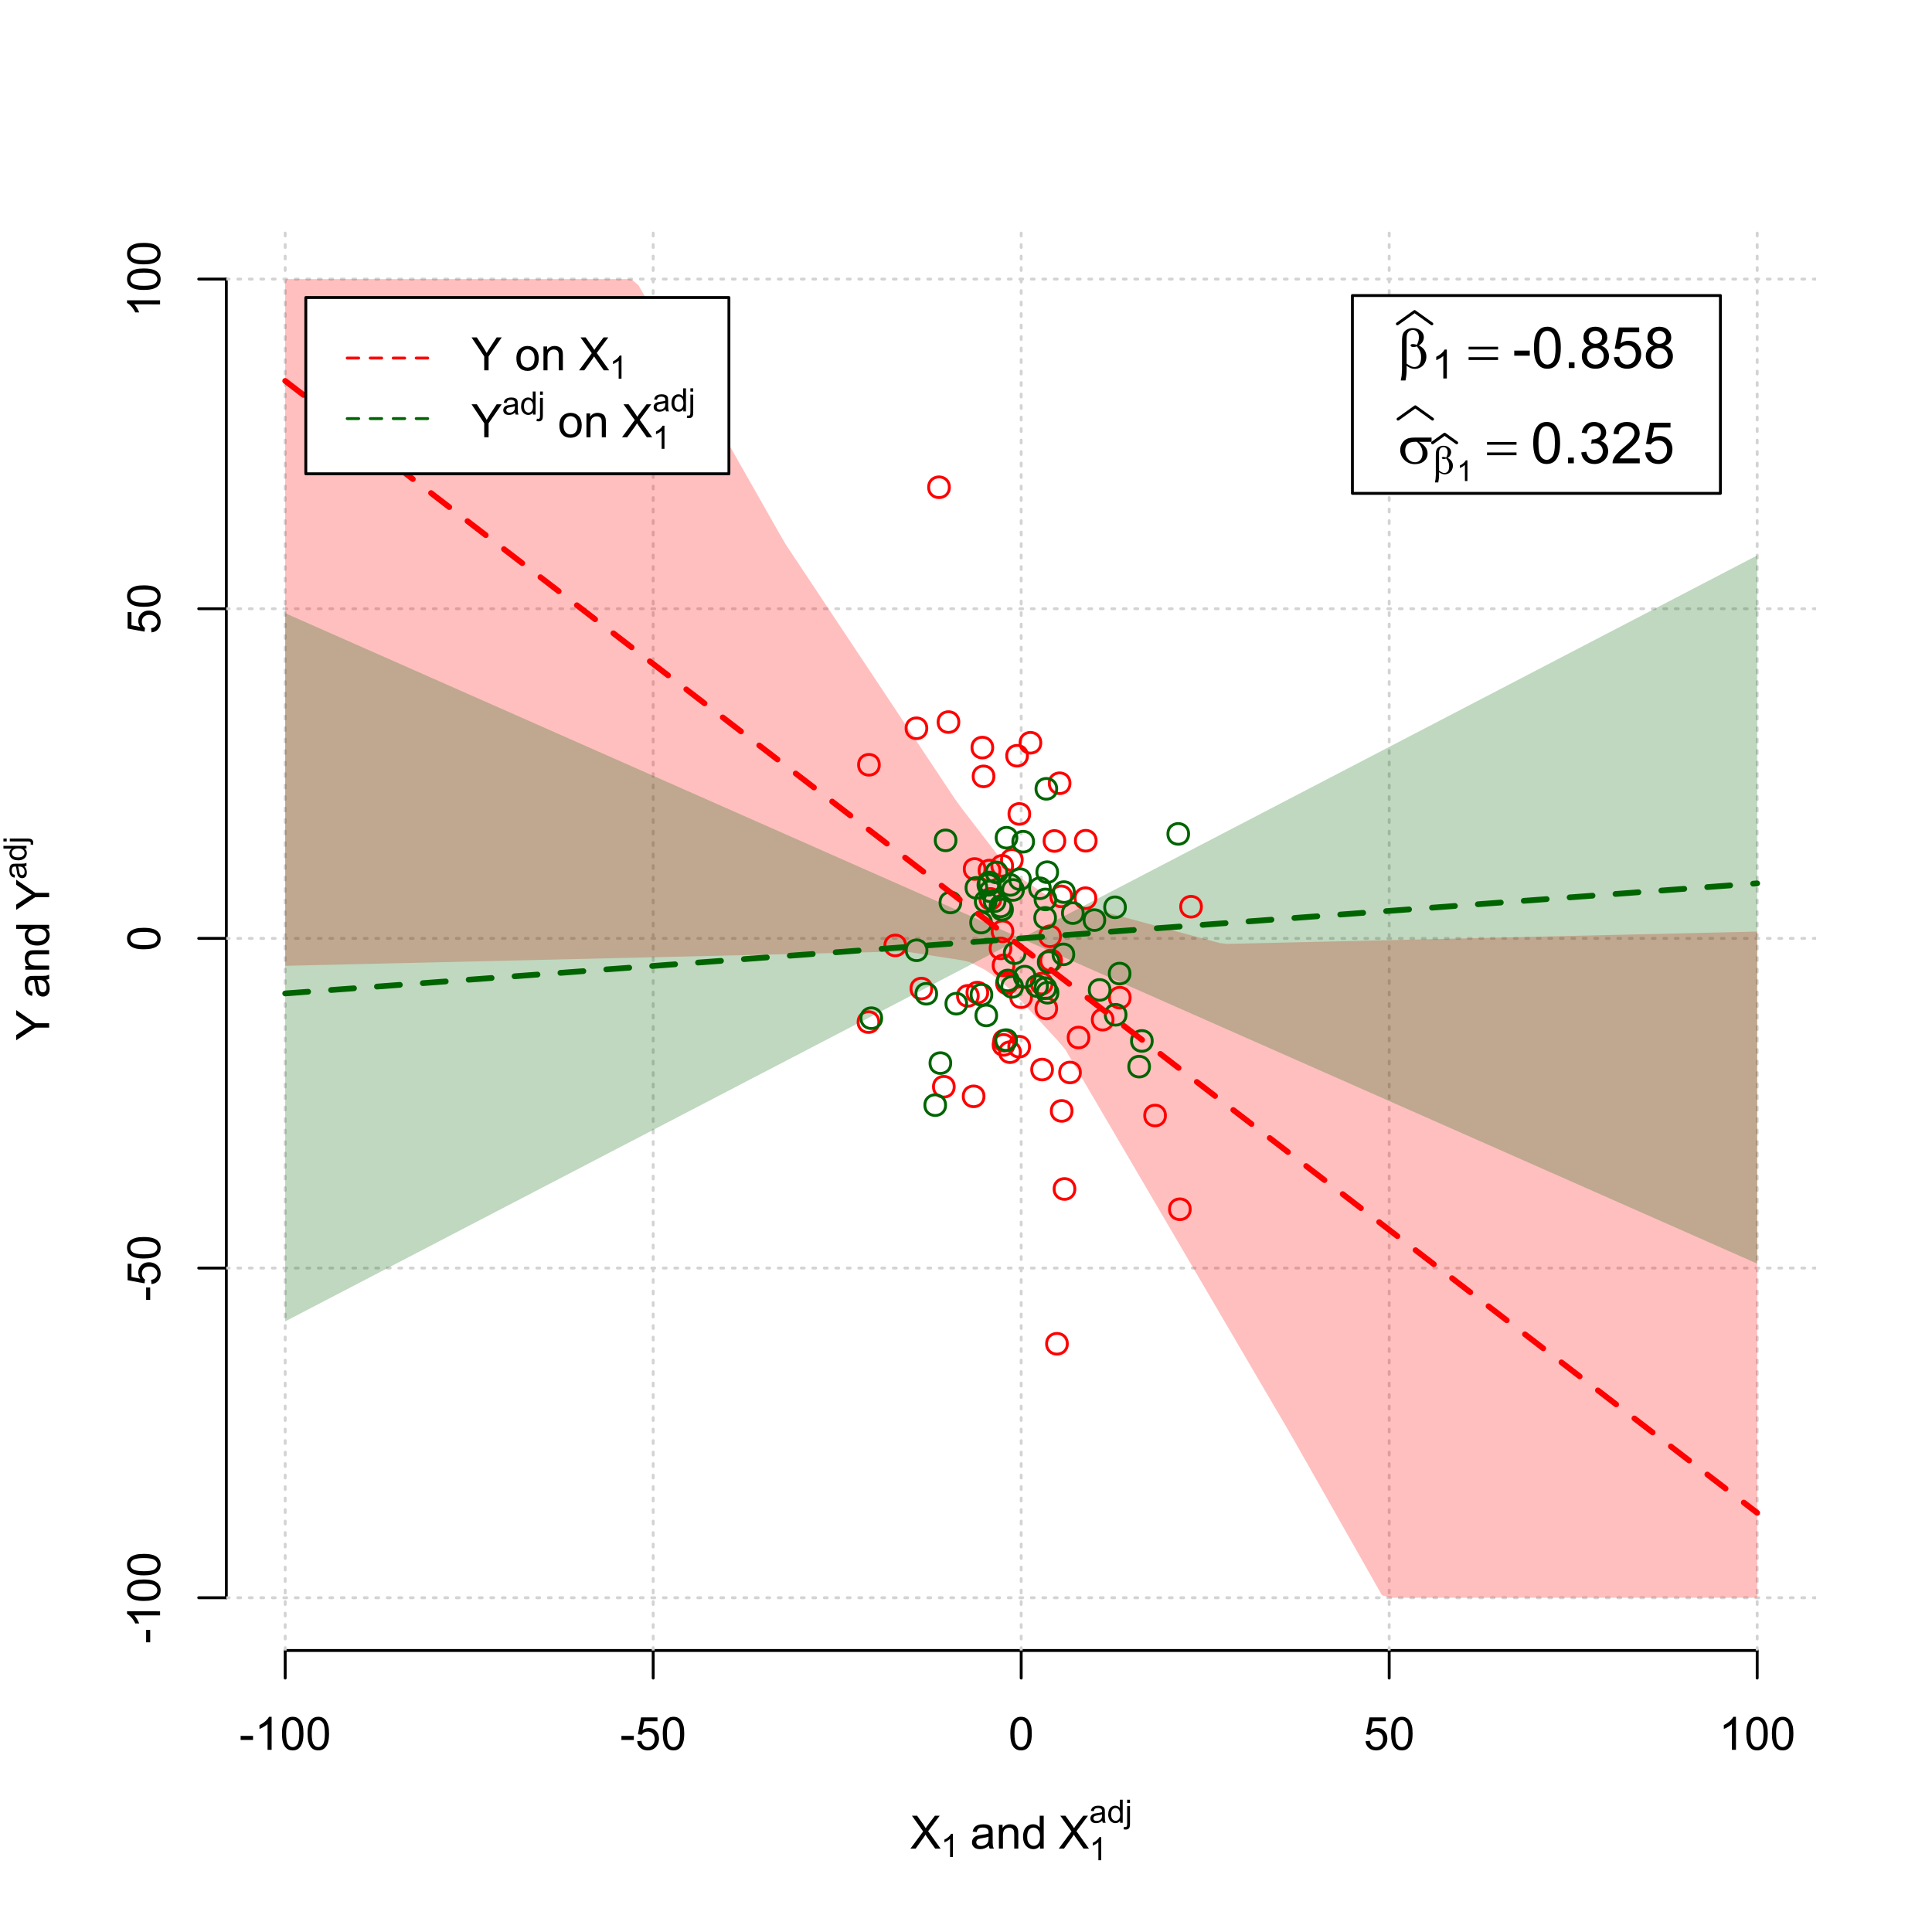 <?xml version="1.0" encoding="UTF-8"?>
<svg xmlns="http://www.w3.org/2000/svg" xmlns:xlink="http://www.w3.org/1999/xlink" width="504pt" height="504pt" viewBox="0 0 504 504" version="1.1">
<defs>
<g>
<symbol overflow="visible" id="glyph0-0">
<path style="stroke:none;" d="M 1.5 0 L 1.5 -7.5 L 7.5 -7.5 L 7.5 0 Z M 1.688 -0.188 L 7.312 -0.188 L 7.312 -7.312 L 1.688 -7.312 Z M 1.688 -0.188 "/>
</symbol>
<symbol overflow="visible" id="glyph0-1">
<path style="stroke:none;" d="M 0.055 0 L 3.375 -4.477 L 0.445 -8.59 L 1.797 -8.59 L 3.359 -6.387 C 3.68 -5.93 3.91 -5.578 4.047 -5.332 C 4.238 -5.645 4.465 -5.969 4.727 -6.312 L 6.457 -8.59 L 7.695 -8.59 L 4.676 -4.539 L 7.93 0 L 6.523 0 L 4.359 -3.062 C 4.238 -3.238 4.113 -3.43 3.984 -3.641 C 3.789 -3.324 3.652 -3.109 3.574 -2.992 L 1.418 0 Z M 0.055 0 "/>
</symbol>
<symbol overflow="visible" id="glyph0-2">
<path style="stroke:none;" d="M 4.852 -0.766 C 4.461 -0.434 4.082 -0.199 3.723 -0.062 C 3.355 0.074 2.969 0.141 2.562 0.141 C 1.875 0.141 1.352 -0.023 0.984 -0.359 C 0.617 -0.688 0.434 -1.117 0.434 -1.641 C 0.434 -1.945 0.5 -2.223 0.641 -2.473 C 0.777 -2.723 0.961 -2.926 1.188 -3.082 C 1.41 -3.234 1.664 -3.348 1.945 -3.43 C 2.152 -3.477 2.465 -3.531 2.883 -3.586 C 3.734 -3.688 4.359 -3.809 4.766 -3.949 C 4.766 -4.09 4.77 -4.18 4.77 -4.227 C 4.77 -4.648 4.668 -4.953 4.469 -5.133 C 4.199 -5.371 3.801 -5.488 3.27 -5.492 C 2.77 -5.488 2.402 -5.402 2.168 -5.23 C 1.934 -5.055 1.758 -4.746 1.648 -4.305 L 0.617 -4.445 C 0.707 -4.887 0.863 -5.242 1.078 -5.516 C 1.289 -5.781 1.598 -5.992 2.008 -6.141 C 2.41 -6.289 2.883 -6.363 3.422 -6.363 C 3.953 -6.363 4.383 -6.301 4.715 -6.176 C 5.047 -6.051 5.293 -5.891 5.449 -5.703 C 5.605 -5.512 5.715 -5.273 5.777 -4.984 C 5.809 -4.805 5.824 -4.48 5.828 -4.016 L 5.828 -2.609 C 5.824 -1.625 5.848 -1.004 5.895 -0.746 C 5.941 -0.484 6.031 -0.238 6.164 0 L 5.062 0 C 4.953 -0.219 4.883 -0.473 4.852 -0.766 Z M 4.766 -3.125 C 4.375 -2.965 3.801 -2.832 3.039 -2.727 C 2.605 -2.66 2.301 -2.59 2.121 -2.516 C 1.941 -2.434 1.801 -2.32 1.703 -2.172 C 1.605 -2.02 1.559 -1.852 1.559 -1.672 C 1.559 -1.387 1.664 -1.152 1.875 -0.969 C 2.086 -0.777 2.398 -0.684 2.812 -0.688 C 3.219 -0.684 3.578 -0.773 3.895 -0.953 C 4.211 -1.129 4.445 -1.371 4.594 -1.68 C 4.707 -1.918 4.762 -2.27 4.766 -2.734 Z M 4.766 -3.125 "/>
</symbol>
<symbol overflow="visible" id="glyph0-3">
<path style="stroke:none;" d="M 0.789 0 L 0.789 -6.223 L 1.742 -6.223 L 1.742 -5.336 C 2.195 -6.02 2.855 -6.363 3.719 -6.363 C 4.09 -6.363 4.434 -6.293 4.754 -6.16 C 5.066 -6.023 5.305 -5.848 5.461 -5.633 C 5.617 -5.41 5.727 -5.152 5.789 -4.852 C 5.828 -4.656 5.848 -4.312 5.848 -3.828 L 5.848 0 L 4.793 0 L 4.793 -3.785 C 4.793 -4.215 4.75 -4.535 4.668 -4.75 C 4.586 -4.961 4.441 -5.129 4.234 -5.258 C 4.023 -5.383 3.777 -5.449 3.5 -5.449 C 3.047 -5.449 2.66 -5.305 2.332 -5.02 C 2.004 -4.734 1.84 -4.195 1.844 -3.398 L 1.844 0 Z M 0.789 0 "/>
</symbol>
<symbol overflow="visible" id="glyph0-4">
<path style="stroke:none;" d="M 4.828 0 L 4.828 -0.785 C 4.43 -0.168 3.848 0.141 3.086 0.141 C 2.59 0.141 2.133 0.004 1.719 -0.27 C 1.297 -0.543 0.977 -0.922 0.75 -1.414 C 0.523 -1.898 0.41 -2.465 0.41 -3.105 C 0.41 -3.727 0.512 -4.289 0.719 -4.797 C 0.926 -5.301 1.238 -5.688 1.652 -5.957 C 2.066 -6.227 2.527 -6.363 3.039 -6.363 C 3.41 -6.363 3.746 -6.281 4.043 -6.125 C 4.336 -5.965 4.574 -5.762 4.758 -5.508 L 4.758 -8.59 L 5.805 -8.59 L 5.805 0 Z M 1.492 -3.105 C 1.488 -2.309 1.656 -1.711 1.996 -1.316 C 2.328 -0.922 2.727 -0.727 3.188 -0.727 C 3.648 -0.727 4.039 -0.914 4.359 -1.293 C 4.68 -1.668 4.84 -2.242 4.844 -3.016 C 4.84 -3.867 4.676 -4.492 4.352 -4.895 C 4.02 -5.289 3.617 -5.488 3.141 -5.492 C 2.672 -5.488 2.277 -5.297 1.965 -4.918 C 1.645 -4.531 1.488 -3.93 1.492 -3.105 Z M 1.492 -3.105 "/>
</symbol>
<symbol overflow="visible" id="glyph0-5">
<path style="stroke:none;" d="M 0.383 -2.578 L 0.383 -3.641 L 3.621 -3.641 L 3.621 -2.578 Z M 0.383 -2.578 "/>
</symbol>
<symbol overflow="visible" id="glyph0-6">
<path style="stroke:none;" d="M 4.469 0 L 3.414 0 L 3.414 -6.719 C 3.16 -6.477 2.828 -6.234 2.414 -5.996 C 2 -5.75 1.629 -5.57 1.305 -5.449 L 1.305 -6.469 C 1.895 -6.742 2.41 -7.078 2.852 -7.477 C 3.293 -7.871 3.605 -8.254 3.789 -8.625 L 4.469 -8.625 Z M 4.469 0 "/>
</symbol>
<symbol overflow="visible" id="glyph0-7">
<path style="stroke:none;" d="M 0.5 -4.234 C 0.496 -5.246 0.602 -6.062 0.812 -6.688 C 1.02 -7.305 1.328 -7.785 1.742 -8.121 C 2.148 -8.457 2.668 -8.625 3.297 -8.625 C 3.758 -8.625 4.164 -8.531 4.512 -8.348 C 4.855 -8.16 5.141 -7.891 5.371 -7.543 C 5.594 -7.191 5.773 -6.766 5.906 -6.266 C 6.035 -5.762 6.098 -5.086 6.102 -4.234 C 6.098 -3.227 5.996 -2.414 5.789 -1.797 C 5.578 -1.176 5.266 -0.695 4.859 -0.359 C 4.445 -0.02 3.926 0.145 3.297 0.148 C 2.465 0.145 1.816 -0.148 1.348 -0.742 C 0.781 -1.457 0.496 -2.621 0.5 -4.234 Z M 1.582 -4.234 C 1.582 -2.824 1.746 -1.887 2.074 -1.418 C 2.402 -0.949 2.809 -0.715 3.297 -0.719 C 3.777 -0.715 4.184 -0.949 4.52 -1.422 C 4.848 -1.887 5.016 -2.824 5.016 -4.234 C 5.016 -5.648 4.848 -6.59 4.52 -7.055 C 4.184 -7.516 3.773 -7.746 3.289 -7.75 C 2.801 -7.746 2.414 -7.543 2.125 -7.137 C 1.762 -6.613 1.582 -5.645 1.582 -4.234 Z M 1.582 -4.234 "/>
</symbol>
<symbol overflow="visible" id="glyph0-8">
<path style="stroke:none;" d="M 0.5 -2.25 L 1.605 -2.344 C 1.684 -1.805 1.871 -1.398 2.176 -1.125 C 2.473 -0.852 2.836 -0.715 3.258 -0.719 C 3.766 -0.715 4.195 -0.906 4.547 -1.293 C 4.898 -1.672 5.074 -2.18 5.074 -2.82 C 5.074 -3.414 4.902 -3.891 4.566 -4.242 C 4.227 -4.59 3.785 -4.762 3.242 -4.766 C 2.898 -4.762 2.594 -4.684 2.32 -4.531 C 2.047 -4.375 1.832 -4.176 1.676 -3.93 L 0.688 -4.062 L 1.516 -8.473 L 5.789 -8.473 L 5.789 -7.465 L 2.359 -7.465 L 1.898 -5.156 C 2.414 -5.516 2.953 -5.695 3.523 -5.695 C 4.27 -5.695 4.902 -5.434 5.422 -4.914 C 5.934 -4.395 6.191 -3.727 6.195 -2.914 C 6.191 -2.133 5.965 -1.461 5.516 -0.898 C 4.961 -0.199 4.211 0.145 3.258 0.148 C 2.477 0.145 1.836 -0.07 1.344 -0.508 C 0.844 -0.941 0.562 -1.523 0.5 -2.25 Z M 0.5 -2.25 "/>
</symbol>
<symbol overflow="visible" id="glyph0-9">
<path style="stroke:none;" d="M 3.344 0 L 3.344 -3.641 L 0.035 -8.59 L 1.418 -8.59 L 3.109 -6 C 3.418 -5.516 3.711 -5.031 3.984 -4.547 C 4.242 -4.992 4.555 -5.496 4.922 -6.062 L 6.586 -8.59 L 7.91 -8.59 L 4.484 -3.641 L 4.484 0 Z M 3.344 0 "/>
</symbol>
<symbol overflow="visible" id="glyph0-10">
<path style="stroke:none;" d=""/>
</symbol>
<symbol overflow="visible" id="glyph0-11">
<path style="stroke:none;" d="M 0.398 -3.109 C 0.398 -4.262 0.719 -5.117 1.359 -5.672 C 1.895 -6.133 2.547 -6.363 3.316 -6.363 C 4.172 -6.363 4.871 -6.082 5.414 -5.52 C 5.953 -4.957 6.223 -4.184 6.227 -3.199 C 6.223 -2.398 6.102 -1.766 5.867 -1.309 C 5.625 -0.848 5.277 -0.492 4.82 -0.238 C 4.359 0.016 3.859 0.141 3.316 0.141 C 2.441 0.141 1.734 -0.137 1.203 -0.695 C 0.664 -1.254 0.398 -2.059 0.398 -3.109 Z M 1.484 -3.109 C 1.48 -2.309 1.656 -1.711 2.004 -1.32 C 2.348 -0.922 2.785 -0.727 3.316 -0.727 C 3.84 -0.727 4.273 -0.926 4.621 -1.324 C 4.969 -1.723 5.145 -2.328 5.145 -3.148 C 5.145 -3.914 4.969 -4.496 4.617 -4.895 C 4.266 -5.289 3.832 -5.488 3.316 -5.492 C 2.785 -5.488 2.348 -5.293 2.004 -4.898 C 1.656 -4.5 1.48 -3.902 1.484 -3.109 Z M 1.484 -3.109 "/>
</symbol>
<symbol overflow="visible" id="glyph1-0">
<path style="stroke:none;" d="M 1.051 0 L 1.051 -5.25 L 5.25 -5.25 L 5.25 0 Z M 1.18 -0.133 L 5.117 -0.133 L 5.117 -5.117 L 1.18 -5.117 Z M 1.18 -0.133 "/>
</symbol>
<symbol overflow="visible" id="glyph1-1">
<path style="stroke:none;" d="M 3.129 0 L 2.391 0 L 2.391 -4.703 C 2.211 -4.531 1.977 -4.363 1.691 -4.195 C 1.398 -4.023 1.141 -3.895 0.914 -3.812 L 0.914 -4.527 C 1.328 -4.719 1.688 -4.953 1.996 -5.234 C 2.305 -5.508 2.523 -5.777 2.652 -6.039 L 3.129 -6.039 Z M 3.129 0 "/>
</symbol>
<symbol overflow="visible" id="glyph1-2">
<path style="stroke:none;" d="M 3.395 -0.539 C 3.117 -0.305 2.855 -0.137 2.605 -0.043 C 2.352 0.051 2.082 0.094 1.793 0.098 C 1.312 0.094 0.941 -0.02 0.688 -0.25 C 0.43 -0.48 0.305 -0.781 0.305 -1.148 C 0.305 -1.359 0.352 -1.551 0.449 -1.73 C 0.543 -1.902 0.668 -2.047 0.828 -2.156 C 0.984 -2.262 1.164 -2.34 1.363 -2.398 C 1.504 -2.434 1.723 -2.473 2.02 -2.512 C 2.609 -2.578 3.047 -2.664 3.336 -2.766 C 3.336 -2.867 3.34 -2.93 3.34 -2.957 C 3.34 -3.258 3.27 -3.469 3.129 -3.594 C 2.941 -3.758 2.66 -3.844 2.289 -3.844 C 1.941 -3.844 1.684 -3.781 1.52 -3.66 C 1.348 -3.535 1.227 -3.32 1.152 -3.016 L 0.43 -3.113 C 0.492 -3.418 0.602 -3.668 0.754 -3.863 C 0.902 -4.051 1.121 -4.199 1.406 -4.301 C 1.688 -4.402 2.016 -4.453 2.395 -4.453 C 2.766 -4.453 3.066 -4.406 3.301 -4.32 C 3.527 -4.23 3.699 -4.121 3.812 -3.992 C 3.918 -3.855 3.996 -3.691 4.043 -3.492 C 4.066 -3.363 4.078 -3.133 4.082 -2.809 L 4.082 -1.824 C 4.078 -1.137 4.094 -0.703 4.129 -0.523 C 4.156 -0.336 4.219 -0.164 4.316 0 L 3.543 0 C 3.465 -0.152 3.414 -0.332 3.395 -0.539 Z M 3.336 -2.188 C 3.062 -2.074 2.66 -1.98 2.129 -1.906 C 1.82 -1.859 1.605 -1.812 1.484 -1.758 C 1.355 -1.703 1.258 -1.621 1.191 -1.52 C 1.121 -1.41 1.09 -1.293 1.09 -1.168 C 1.09 -0.969 1.164 -0.805 1.312 -0.676 C 1.461 -0.543 1.68 -0.48 1.969 -0.48 C 2.25 -0.48 2.5 -0.539 2.727 -0.664 C 2.945 -0.785 3.109 -0.957 3.215 -1.176 C 3.293 -1.34 3.332 -1.586 3.336 -1.914 Z M 3.336 -2.188 "/>
</symbol>
<symbol overflow="visible" id="glyph1-3">
<path style="stroke:none;" d="M 3.379 0 L 3.379 -0.551 C 3.102 -0.121 2.695 0.094 2.16 0.098 C 1.812 0.094 1.492 0 1.203 -0.188 C 0.906 -0.379 0.68 -0.645 0.523 -0.988 C 0.359 -1.328 0.281 -1.723 0.285 -2.172 C 0.281 -2.605 0.355 -3 0.504 -3.355 C 0.648 -3.707 0.863 -3.977 1.156 -4.168 C 1.441 -4.355 1.766 -4.453 2.129 -4.453 C 2.387 -4.453 2.621 -4.395 2.828 -4.285 C 3.031 -4.172 3.199 -4.031 3.332 -3.855 L 3.332 -6.012 L 4.066 -6.012 L 4.066 0 Z M 1.047 -2.172 C 1.043 -1.613 1.16 -1.195 1.398 -0.922 C 1.629 -0.641 1.906 -0.504 2.23 -0.508 C 2.551 -0.504 2.824 -0.637 3.051 -0.902 C 3.273 -1.168 3.387 -1.57 3.391 -2.113 C 3.387 -2.707 3.273 -3.145 3.047 -3.426 C 2.816 -3.703 2.531 -3.844 2.199 -3.844 C 1.867 -3.844 1.594 -3.707 1.375 -3.441 C 1.152 -3.168 1.043 -2.746 1.047 -2.172 Z M 1.047 -2.172 "/>
</symbol>
<symbol overflow="visible" id="glyph1-4">
<path style="stroke:none;" d="M 0.551 -5.156 L 0.551 -6.012 L 1.289 -6.012 L 1.289 -5.156 Z M -0.387 1.691 L -0.246 1.062 C -0.098 1.098 0.016 1.117 0.102 1.121 C 0.25 1.117 0.363 1.066 0.438 0.969 C 0.512 0.867 0.551 0.621 0.551 0.223 L 0.551 -4.355 L 1.289 -4.355 L 1.289 0.238 C 1.289 0.773 1.219 1.148 1.078 1.359 C 0.898 1.633 0.602 1.77 0.191 1.77 C -0.008 1.77 -0.199 1.742 -0.387 1.691 Z M -0.387 1.691 "/>
</symbol>
<symbol overflow="visible" id="glyph2-0">
<path style="stroke:none;" d="M 0.602 0 L 0.602 -7.5 L 6.602 -7.5 L 6.602 0 Z M 0.789 -0.188 L 6.414 -0.188 L 6.414 -7.312 L 0.789 -7.312 Z M 0.789 -0.188 "/>
</symbol>
<symbol overflow="visible" id="glyph2-1">
<path style="stroke:none;" d=""/>
</symbol>
<symbol overflow="visible" id="glyph3-0">
<path style="stroke:none;" d="M 0 -1.5 L -7.5 -1.5 L -7.5 -7.5 L 0 -7.5 Z M -0.188 -1.688 L -0.188 -7.312 L -7.312 -7.312 L -7.312 -1.688 Z M -0.188 -1.688 "/>
</symbol>
<symbol overflow="visible" id="glyph3-1">
<path style="stroke:none;" d="M 0 -3.344 L -3.641 -3.348 L -8.59 -0.035 L -8.59 -1.418 L -6 -3.113 C -5.516 -3.422 -5.031 -3.715 -4.547 -3.984 C -4.992 -4.242 -5.496 -4.555 -6.062 -4.922 L -8.59 -6.586 L -8.59 -7.91 L -3.637 -4.484 L 0 -4.484 Z M 0 -3.344 "/>
</symbol>
<symbol overflow="visible" id="glyph3-2">
<path style="stroke:none;" d="M -0.766 -4.852 C -0.434 -4.461 -0.199 -4.082 -0.062 -3.723 C 0.074 -3.355 0.141 -2.969 0.141 -2.562 C 0.141 -1.875 -0.023 -1.352 -0.359 -0.984 C -0.688 -0.617 -1.117 -0.434 -1.641 -0.434 C -1.945 -0.434 -2.223 -0.5 -2.473 -0.641 C -2.723 -0.777 -2.926 -0.961 -3.082 -1.188 C -3.234 -1.41 -3.348 -1.664 -3.43 -1.945 C -3.477 -2.152 -3.531 -2.465 -3.586 -2.883 C -3.688 -3.734 -3.809 -4.359 -3.949 -4.766 C -4.09 -4.766 -4.18 -4.77 -4.227 -4.77 C -4.648 -4.77 -4.953 -4.668 -5.133 -4.469 C -5.371 -4.199 -5.488 -3.801 -5.492 -3.27 C -5.488 -2.773 -5.402 -2.406 -5.23 -2.172 C -5.055 -1.934 -4.746 -1.758 -4.305 -1.648 L -4.445 -0.617 C -4.887 -0.707 -5.242 -0.863 -5.516 -1.078 C -5.781 -1.293 -5.992 -1.602 -6.141 -2.012 C -6.289 -2.414 -6.363 -2.887 -6.363 -3.422 C -6.363 -3.953 -6.301 -4.383 -6.176 -4.715 C -6.051 -5.047 -5.891 -5.293 -5.703 -5.449 C -5.512 -5.605 -5.273 -5.715 -4.984 -5.777 C -4.805 -5.809 -4.48 -5.824 -4.016 -5.828 L -2.605 -5.828 C -1.625 -5.824 -1.004 -5.848 -0.746 -5.895 C -0.48 -5.941 -0.234 -6.031 0 -6.164 L 0 -5.062 C -0.219 -4.953 -0.473 -4.883 -0.766 -4.852 Z M -3.121 -4.766 C -2.961 -4.375 -2.828 -3.801 -2.727 -3.039 C -2.66 -2.605 -2.59 -2.301 -2.516 -2.121 C -2.434 -1.941 -2.32 -1.801 -2.172 -1.703 C -2.02 -1.605 -1.852 -1.559 -1.672 -1.559 C -1.387 -1.559 -1.152 -1.664 -0.965 -1.875 C -0.773 -2.086 -0.68 -2.398 -0.684 -2.812 C -0.68 -3.219 -0.77 -3.578 -0.949 -3.895 C -1.129 -4.211 -1.371 -4.445 -1.68 -4.594 C -1.918 -4.707 -2.27 -4.762 -2.734 -4.766 Z M -3.121 -4.766 "/>
</symbol>
<symbol overflow="visible" id="glyph3-3">
<path style="stroke:none;" d="M 0 -0.789 L -6.223 -0.793 L -6.223 -1.742 L -5.336 -1.742 C -6.02 -2.195 -6.363 -2.855 -6.363 -3.723 C -6.363 -4.09 -6.293 -4.434 -6.16 -4.754 C -6.023 -5.066 -5.848 -5.305 -5.633 -5.461 C -5.41 -5.617 -5.152 -5.727 -4.852 -5.789 C -4.656 -5.828 -4.312 -5.848 -3.824 -5.848 L 0 -5.848 L 0 -4.793 L -3.785 -4.793 C -4.215 -4.793 -4.535 -4.75 -4.75 -4.668 C -4.961 -4.586 -5.129 -4.441 -5.258 -4.234 C -5.383 -4.023 -5.449 -3.777 -5.449 -3.5 C -5.449 -3.047 -5.305 -2.66 -5.02 -2.336 C -4.734 -2.008 -4.195 -1.844 -3.398 -1.848 L 0 -1.844 Z M 0 -0.789 "/>
</symbol>
<symbol overflow="visible" id="glyph3-4">
<path style="stroke:none;" d="M 0 -4.828 L -0.785 -4.828 C -0.168 -4.43 0.141 -3.848 0.141 -3.086 C 0.141 -2.59 0.004 -2.133 -0.27 -1.719 C -0.543 -1.297 -0.922 -0.977 -1.414 -0.75 C -1.898 -0.523 -2.465 -0.41 -3.105 -0.41 C -3.727 -0.41 -4.289 -0.512 -4.797 -0.719 C -5.301 -0.926 -5.688 -1.238 -5.957 -1.652 C -6.227 -2.066 -6.363 -2.527 -6.363 -3.043 C -6.363 -3.414 -6.281 -3.75 -6.125 -4.043 C -5.965 -4.336 -5.762 -4.574 -5.508 -4.758 L -8.59 -4.758 L -8.59 -5.809 L 0 -5.805 Z M -3.105 -1.496 C -2.309 -1.492 -1.711 -1.66 -1.316 -1.996 C -0.922 -2.328 -0.727 -2.727 -0.727 -3.188 C -0.727 -3.648 -0.914 -4.039 -1.289 -4.359 C -1.664 -4.68 -2.238 -4.84 -3.016 -4.844 C -3.867 -4.84 -4.492 -4.676 -4.895 -4.352 C -5.289 -4.023 -5.488 -3.621 -5.492 -3.141 C -5.488 -2.672 -5.297 -2.277 -4.918 -1.965 C -4.531 -1.648 -3.93 -1.492 -3.105 -1.496 Z M -3.105 -1.496 "/>
</symbol>
<symbol overflow="visible" id="glyph3-5">
<path style="stroke:none;" d="M -2.578 -0.383 L -3.641 -0.383 L -3.641 -3.621 L -2.578 -3.621 Z M -2.578 -0.383 "/>
</symbol>
<symbol overflow="visible" id="glyph3-6">
<path style="stroke:none;" d="M 0 -4.469 L 0 -3.414 L -6.719 -3.418 C -6.477 -3.16 -6.234 -2.828 -5.996 -2.418 C -5.75 -2.004 -5.57 -1.633 -5.449 -1.309 L -6.469 -1.309 C -6.742 -1.895 -7.078 -2.41 -7.477 -2.852 C -7.871 -3.293 -8.254 -3.605 -8.625 -3.793 L -8.625 -4.473 Z M 0 -4.469 "/>
</symbol>
<symbol overflow="visible" id="glyph3-7">
<path style="stroke:none;" d="M -4.234 -0.5 C -5.246 -0.496 -6.062 -0.602 -6.688 -0.812 C -7.305 -1.02 -7.785 -1.328 -8.121 -1.742 C -8.457 -2.152 -8.625 -2.672 -8.625 -3.301 C -8.625 -3.758 -8.531 -4.164 -8.348 -4.512 C -8.16 -4.859 -7.891 -5.145 -7.543 -5.371 C -7.191 -5.594 -6.766 -5.773 -6.266 -5.906 C -5.762 -6.035 -5.086 -6.098 -4.234 -6.102 C -3.223 -6.098 -2.41 -5.996 -1.793 -5.789 C -1.176 -5.578 -0.695 -5.266 -0.359 -4.859 C -0.02 -4.445 0.145 -3.926 0.148 -3.297 C 0.145 -2.465 -0.148 -1.816 -0.742 -1.348 C -1.457 -0.781 -2.621 -0.496 -4.234 -0.5 Z M -4.234 -1.582 C -2.824 -1.582 -1.887 -1.746 -1.418 -2.074 C -0.949 -2.402 -0.715 -2.809 -0.719 -3.297 C -0.715 -3.777 -0.949 -4.184 -1.422 -4.52 C -1.887 -4.848 -2.824 -5.016 -4.234 -5.016 C -5.648 -5.016 -6.59 -4.848 -7.055 -4.52 C -7.516 -4.188 -7.746 -3.777 -7.75 -3.289 C -7.746 -2.801 -7.543 -2.414 -7.137 -2.129 C -6.613 -1.762 -5.645 -1.582 -4.234 -1.582 Z M -4.234 -1.582 "/>
</symbol>
<symbol overflow="visible" id="glyph3-8">
<path style="stroke:none;" d="M -2.25 -0.5 L -2.344 -1.605 C -1.805 -1.684 -1.398 -1.871 -1.125 -2.176 C -0.852 -2.473 -0.715 -2.836 -0.719 -3.258 C -0.715 -3.766 -0.906 -4.195 -1.293 -4.547 C -1.672 -4.898 -2.18 -5.074 -2.816 -5.074 C -3.414 -5.074 -3.891 -4.902 -4.242 -4.566 C -4.59 -4.227 -4.762 -3.785 -4.766 -3.242 C -4.762 -2.898 -4.684 -2.594 -4.531 -2.32 C -4.375 -2.047 -4.176 -1.832 -3.93 -1.676 L -4.062 -0.688 L -8.473 -1.52 L -8.473 -5.789 L -7.465 -5.789 L -7.465 -2.363 L -5.156 -1.898 C -5.516 -2.414 -5.695 -2.953 -5.695 -3.523 C -5.695 -4.27 -5.434 -4.902 -4.914 -5.422 C -4.395 -5.934 -3.727 -6.191 -2.91 -6.195 C -2.133 -6.191 -1.461 -5.965 -0.895 -5.516 C -0.199 -4.961 0.145 -4.211 0.148 -3.258 C 0.145 -2.477 -0.07 -1.836 -0.508 -1.344 C -0.941 -0.848 -1.523 -0.566 -2.25 -0.5 Z M -2.25 -0.5 "/>
</symbol>
<symbol overflow="visible" id="glyph4-0">
<path style="stroke:none;" d="M 0 -0.602 L -7.5 -0.605 L -7.5 -6.605 L 0 -6.602 Z M -0.188 -0.789 L -0.188 -6.414 L -7.312 -6.418 L -7.312 -0.793 Z M -0.188 -0.789 "/>
</symbol>
<symbol overflow="visible" id="glyph4-1">
<path style="stroke:none;" d=""/>
</symbol>
<symbol overflow="visible" id="glyph5-0">
<path style="stroke:none;" d="M 0 -1.051 L -5.25 -1.051 L -5.25 -5.25 L 0 -5.25 Z M -0.133 -1.18 L -0.133 -5.117 L -5.117 -5.117 L -5.117 -1.18 Z M -0.133 -1.18 "/>
</symbol>
<symbol overflow="visible" id="glyph5-1">
<path style="stroke:none;" d="M -0.539 -3.395 C -0.305 -3.117 -0.137 -2.855 -0.043 -2.605 C 0.051 -2.352 0.094 -2.082 0.098 -1.793 C 0.094 -1.312 -0.02 -0.941 -0.25 -0.688 C -0.48 -0.43 -0.781 -0.305 -1.148 -0.305 C -1.359 -0.305 -1.551 -0.352 -1.73 -0.449 C -1.902 -0.543 -2.047 -0.668 -2.156 -0.828 C -2.262 -0.984 -2.34 -1.164 -2.398 -1.363 C -2.434 -1.504 -2.473 -1.723 -2.512 -2.02 C -2.578 -2.609 -2.664 -3.047 -2.766 -3.336 C -2.867 -3.336 -2.93 -3.34 -2.957 -3.34 C -3.258 -3.34 -3.469 -3.27 -3.594 -3.129 C -3.758 -2.941 -3.844 -2.66 -3.844 -2.289 C -3.844 -1.941 -3.781 -1.684 -3.66 -1.52 C -3.535 -1.352 -3.32 -1.23 -3.016 -1.152 L -3.113 -0.43 C -3.418 -0.492 -3.668 -0.602 -3.863 -0.754 C -4.051 -0.902 -4.199 -1.121 -4.301 -1.406 C -4.402 -1.688 -4.453 -2.016 -4.453 -2.395 C -4.453 -2.766 -4.406 -3.066 -4.32 -3.301 C -4.23 -3.527 -4.121 -3.699 -3.992 -3.812 C -3.855 -3.918 -3.691 -3.996 -3.492 -4.043 C -3.363 -4.066 -3.133 -4.078 -2.809 -4.082 L -1.824 -4.082 C -1.137 -4.078 -0.703 -4.094 -0.523 -4.129 C -0.336 -4.156 -0.164 -4.219 0 -4.316 L 0 -3.543 C -0.152 -3.465 -0.332 -3.414 -0.539 -3.395 Z M -2.188 -3.336 C -2.074 -3.062 -1.98 -2.66 -1.906 -2.129 C -1.859 -1.82 -1.812 -1.605 -1.758 -1.484 C -1.703 -1.355 -1.621 -1.258 -1.52 -1.191 C -1.41 -1.121 -1.293 -1.09 -1.168 -1.09 C -0.969 -1.09 -0.805 -1.164 -0.676 -1.312 C -0.543 -1.461 -0.48 -1.68 -0.48 -1.969 C -0.48 -2.25 -0.539 -2.5 -0.664 -2.727 C -0.785 -2.945 -0.957 -3.109 -1.176 -3.215 C -1.34 -3.293 -1.586 -3.332 -1.914 -3.336 Z M -2.188 -3.336 "/>
</symbol>
<symbol overflow="visible" id="glyph5-2">
<path style="stroke:none;" d="M 0 -3.379 L -0.551 -3.379 C -0.121 -3.102 0.094 -2.695 0.098 -2.16 C 0.094 -1.812 0 -1.492 -0.188 -1.203 C -0.379 -0.906 -0.645 -0.684 -0.988 -0.527 C -1.328 -0.367 -1.723 -0.285 -2.172 -0.289 C -2.605 -0.285 -3 -0.359 -3.355 -0.504 C -3.707 -0.648 -3.977 -0.863 -4.168 -1.156 C -4.355 -1.441 -4.453 -1.766 -4.453 -2.129 C -4.453 -2.387 -4.395 -2.621 -4.285 -2.828 C -4.172 -3.031 -4.031 -3.199 -3.855 -3.332 L -6.012 -3.332 L -6.012 -4.066 L 0 -4.066 Z M -2.172 -1.047 C -1.613 -1.043 -1.195 -1.16 -0.922 -1.398 C -0.641 -1.629 -0.504 -1.906 -0.508 -2.23 C -0.504 -2.551 -0.637 -2.824 -0.902 -3.051 C -1.168 -3.273 -1.57 -3.387 -2.113 -3.391 C -2.707 -3.387 -3.145 -3.273 -3.426 -3.047 C -3.703 -2.816 -3.844 -2.531 -3.844 -2.199 C -3.844 -1.867 -3.707 -1.594 -3.441 -1.375 C -3.168 -1.152 -2.746 -1.043 -2.172 -1.047 Z M -2.172 -1.047 "/>
</symbol>
<symbol overflow="visible" id="glyph5-3">
<path style="stroke:none;" d="M -5.156 -0.551 L -6.012 -0.551 L -6.012 -1.289 L -5.156 -1.289 Z M 1.691 0.387 L 1.062 0.246 C 1.098 0.098 1.117 -0.016 1.121 -0.102 C 1.117 -0.25 1.066 -0.363 0.969 -0.438 C 0.867 -0.512 0.621 -0.551 0.223 -0.551 L -4.355 -0.551 L -4.355 -1.289 L 0.238 -1.289 C 0.773 -1.289 1.148 -1.219 1.359 -1.078 C 1.633 -0.898 1.77 -0.602 1.77 -0.191 C 1.77 0.008 1.742 0.199 1.691 0.387 Z M 1.691 0.387 "/>
</symbol>
<symbol overflow="visible" id="glyph6-0">
<path style="stroke:none;" d="M 0.754 0 L 0.754 -9.375 L 8.254 -9.375 L 8.254 0 Z M 0.988 -0.234 L 8.02 -0.234 L 8.02 -9.141 L 0.988 -9.141 Z M 0.988 -0.234 "/>
</symbol>
<symbol overflow="visible" id="glyph6-1">
<path style="stroke:none;" d="M 2.418 -0.57 L 2.418 0.668 C 2.414 1.457 2.316 2.312 2.125 3.238 L 0.887 3.238 C 1.016 2.629 1.094 2.215 1.121 2 C 1.18 1.312 1.211 0.812 1.215 0.5 L 1.215 -6.988 C 1.211 -7.859 1.297 -8.508 1.473 -8.93 C 1.645 -9.352 1.957 -9.703 2.41 -9.988 C 2.859 -10.27 3.402 -10.41 4.035 -10.414 C 4.906 -10.41 5.605 -10.176 6.129 -9.711 C 6.652 -9.238 6.914 -8.684 6.914 -8.043 C 6.914 -7.625 6.805 -7.23 6.594 -6.855 C 6.379 -6.48 6.051 -6.156 5.609 -5.891 C 6.914 -5.262 7.57 -4.289 7.574 -2.973 C 7.57 -2.383 7.434 -1.836 7.164 -1.332 C 6.887 -0.82 6.512 -0.434 6.035 -0.172 C 5.555 0.094 5.059 0.223 4.555 0.227 C 4.227 0.223 3.906 0.168 3.586 0.059 C 3.266 -0.051 2.875 -0.258 2.418 -0.57 Z M 2.418 -1.148 C 2.891 -0.816 3.305 -0.578 3.656 -0.434 C 3.918 -0.324 4.18 -0.27 4.445 -0.27 C 4.938 -0.27 5.352 -0.473 5.688 -0.879 C 6.02 -1.285 6.188 -1.93 6.188 -2.82 C 6.188 -3.375 6.105 -3.863 5.949 -4.281 C 5.785 -4.695 5.508 -5.152 5.113 -5.656 C 4.773 -5.539 4.484 -5.484 4.242 -5.484 C 3.945 -5.484 3.738 -5.527 3.621 -5.617 C 3.5 -5.703 3.438 -5.797 3.441 -5.902 C 3.438 -5.992 3.484 -6.078 3.578 -6.152 C 3.668 -6.223 3.816 -6.258 4.027 -6.262 C 4.262 -6.258 4.625 -6.195 5.113 -6.07 C 5.453 -6.75 5.625 -7.391 5.625 -8 C 5.625 -8.609 5.473 -9.086 5.172 -9.426 C 4.867 -9.758 4.492 -9.926 4.043 -9.93 C 3.477 -9.926 3.035 -9.688 2.727 -9.215 C 2.516 -8.895 2.414 -8.383 2.418 -7.684 Z M 2.418 -1.148 "/>
</symbol>
<symbol overflow="visible" id="glyph6-2">
<path style="stroke:none;" d="M 0.27 -5.559 L 7.961 -5.559 L 7.961 -4.848 L 0.27 -4.848 Z M 0.27 -2.828 L 7.961 -2.828 L 7.961 -2.102 L 0.27 -2.102 Z M 0.27 -2.828 "/>
</symbol>
<symbol overflow="visible" id="glyph6-3">
<path style="stroke:none;" d="M 8.746 -5.602 L 5.465 -5.602 C 6.199 -5.191 6.758 -4.734 7.141 -4.238 C 7.52 -3.738 7.711 -3.164 7.711 -2.512 C 7.711 -1.758 7.406 -1.113 6.801 -0.578 C 6.195 -0.043 5.387 0.223 4.371 0.227 C 3.301 0.223 2.398 -0.137 1.668 -0.863 C 0.934 -1.59 0.566 -2.469 0.57 -3.5 C 0.566 -4.117 0.723 -4.68 1.031 -5.184 C 1.336 -5.688 1.723 -6.066 2.199 -6.324 C 2.668 -6.578 3.391 -6.707 4.367 -6.711 L 8.746 -6.711 Z M 4.914 -5.602 C 4.707 -5.605 4.551 -5.605 4.445 -5.609 C 3.566 -5.605 2.918 -5.41 2.5 -5.023 C 2.074 -4.629 1.863 -4.078 1.867 -3.367 C 1.863 -2.434 2.113 -1.684 2.621 -1.117 C 3.121 -0.551 3.719 -0.27 4.41 -0.27 C 4.984 -0.27 5.457 -0.473 5.828 -0.887 C 6.199 -1.297 6.387 -1.895 6.387 -2.672 C 6.387 -3.797 5.895 -4.773 4.914 -5.602 Z M 4.914 -5.602 "/>
</symbol>
<symbol overflow="visible" id="glyph7-0">
<path style="stroke:none;" d="M 1.312 0 L 1.312 -6.562 L 6.562 -6.562 L 6.562 0 Z M 1.477 -0.164 L 6.398 -0.164 L 6.398 -6.398 L 1.477 -6.398 Z M 1.477 -0.164 "/>
</symbol>
<symbol overflow="visible" id="glyph7-1">
<path style="stroke:none;" d="M 3.91 0 L 2.988 0 L 2.988 -5.879 C 2.766 -5.664 2.473 -5.453 2.113 -5.242 C 1.75 -5.027 1.426 -4.871 1.145 -4.77 L 1.145 -5.66 C 1.656 -5.902 2.109 -6.195 2.496 -6.539 C 2.883 -6.883 3.156 -7.219 3.316 -7.547 L 3.91 -7.547 Z M 3.91 0 "/>
</symbol>
<symbol overflow="visible" id="glyph8-0">
<path style="stroke:none;" d="M 1.875 0 L 1.875 -9.375 L 9.375 -9.375 L 9.375 0 Z M 2.109 -0.234 L 9.141 -0.234 L 9.141 -9.141 L 2.109 -9.141 Z M 2.109 -0.234 "/>
</symbol>
<symbol overflow="visible" id="glyph8-1">
<path style="stroke:none;" d="M 0.477 -3.223 L 0.477 -4.547 L 4.527 -4.547 L 4.527 -3.223 Z M 0.477 -3.223 "/>
</symbol>
<symbol overflow="visible" id="glyph8-2">
<path style="stroke:none;" d="M 0.621 -5.297 C 0.621 -6.562 0.75 -7.582 1.012 -8.359 C 1.273 -9.133 1.664 -9.73 2.18 -10.152 C 2.695 -10.57 3.344 -10.781 4.125 -10.781 C 4.699 -10.781 5.203 -10.664 5.641 -10.434 C 6.074 -10.199 6.434 -9.863 6.715 -9.43 C 6.996 -8.988 7.219 -8.457 7.383 -7.832 C 7.543 -7.203 7.621 -6.359 7.625 -5.297 C 7.621 -4.035 7.492 -3.016 7.234 -2.246 C 6.973 -1.469 6.586 -0.871 6.074 -0.449 C 5.559 -0.027 4.91 0.18 4.125 0.184 C 3.086 0.18 2.27 -0.188 1.684 -0.93 C 0.973 -1.82 0.621 -3.277 0.621 -5.297 Z M 1.977 -5.297 C 1.973 -3.531 2.18 -2.355 2.594 -1.777 C 3.004 -1.191 3.516 -0.902 4.125 -0.902 C 4.727 -0.902 5.234 -1.195 5.648 -1.781 C 6.062 -2.367 6.27 -3.539 6.27 -5.297 C 6.27 -7.062 6.062 -8.234 5.648 -8.816 C 5.234 -9.398 4.719 -9.691 4.109 -9.691 C 3.5 -9.691 3.02 -9.434 2.66 -8.922 C 2.203 -8.262 1.973 -7.055 1.977 -5.297 Z M 1.977 -5.297 "/>
</symbol>
<symbol overflow="visible" id="glyph8-3">
<path style="stroke:none;" d="M 1.363 0 L 1.363 -1.5 L 2.863 -1.5 L 2.863 0 Z M 1.363 0 "/>
</symbol>
<symbol overflow="visible" id="glyph8-4">
<path style="stroke:none;" d="M 2.652 -5.824 C 2.102 -6.023 1.695 -6.309 1.434 -6.68 C 1.168 -7.047 1.035 -7.488 1.039 -8.012 C 1.035 -8.789 1.316 -9.445 1.883 -9.98 C 2.441 -10.512 3.191 -10.781 4.125 -10.781 C 5.062 -10.781 5.816 -10.508 6.387 -9.965 C 6.957 -9.418 7.242 -8.754 7.242 -7.977 C 7.242 -7.477 7.109 -7.043 6.852 -6.676 C 6.586 -6.305 6.191 -6.023 5.66 -5.824 C 6.316 -5.605 6.816 -5.258 7.164 -4.781 C 7.508 -4.305 7.68 -3.734 7.684 -3.07 C 7.68 -2.148 7.355 -1.375 6.707 -0.754 C 6.055 -0.129 5.199 0.18 4.145 0.184 C 3.082 0.18 2.23 -0.129 1.582 -0.758 C 0.934 -1.383 0.609 -2.168 0.609 -3.105 C 0.609 -3.801 0.785 -4.383 1.141 -4.859 C 1.492 -5.328 1.996 -5.652 2.652 -5.824 Z M 2.387 -8.055 C 2.383 -7.547 2.547 -7.133 2.875 -6.812 C 3.199 -6.488 3.625 -6.328 4.152 -6.328 C 4.656 -6.328 5.074 -6.488 5.402 -6.809 C 5.727 -7.129 5.887 -7.52 5.891 -7.984 C 5.887 -8.465 5.719 -8.871 5.387 -9.199 C 5.051 -9.527 4.637 -9.691 4.137 -9.695 C 3.633 -9.691 3.215 -9.531 2.883 -9.211 C 2.551 -8.891 2.383 -8.504 2.387 -8.055 Z M 1.961 -3.098 C 1.957 -2.719 2.047 -2.355 2.227 -2.008 C 2.406 -1.652 2.672 -1.379 3.023 -1.191 C 3.375 -0.996 3.754 -0.902 4.16 -0.902 C 4.789 -0.902 5.309 -1.102 5.719 -1.508 C 6.129 -1.91 6.332 -2.426 6.336 -3.055 C 6.332 -3.688 6.121 -4.215 5.703 -4.629 C 5.277 -5.043 4.75 -5.25 4.117 -5.25 C 3.496 -5.25 2.98 -5.043 2.574 -4.633 C 2.16 -4.223 1.957 -3.711 1.961 -3.098 Z M 1.961 -3.098 "/>
</symbol>
<symbol overflow="visible" id="glyph8-5">
<path style="stroke:none;" d="M 0.621 -2.812 L 2.008 -2.93 C 2.105 -2.254 2.344 -1.746 2.719 -1.41 C 3.094 -1.07 3.543 -0.902 4.07 -0.902 C 4.703 -0.902 5.242 -1.141 5.684 -1.617 C 6.121 -2.094 6.34 -2.727 6.344 -3.523 C 6.34 -4.273 6.129 -4.867 5.707 -5.301 C 5.285 -5.734 4.73 -5.953 4.051 -5.953 C 3.621 -5.953 3.238 -5.855 2.898 -5.664 C 2.555 -5.469 2.285 -5.219 2.094 -4.914 L 0.855 -5.074 L 1.898 -10.59 L 7.234 -10.59 L 7.234 -9.332 L 2.953 -9.332 L 2.375 -6.445 C 3.016 -6.891 3.691 -7.113 4.402 -7.117 C 5.336 -7.113 6.129 -6.789 6.773 -6.145 C 7.418 -5.492 7.738 -4.656 7.742 -3.641 C 7.738 -2.664 7.457 -1.824 6.891 -1.121 C 6.203 -0.25 5.262 0.18 4.07 0.184 C 3.094 0.18 2.297 -0.09 1.68 -0.637 C 1.059 -1.18 0.707 -1.906 0.621 -2.812 Z M 0.621 -2.812 "/>
</symbol>
<symbol overflow="visible" id="glyph8-6">
<path style="stroke:none;" d="M 0.629 -2.836 L 1.949 -3.012 C 2.098 -2.262 2.355 -1.723 2.719 -1.395 C 3.082 -1.066 3.523 -0.902 4.051 -0.902 C 4.668 -0.902 5.191 -1.117 5.621 -1.547 C 6.043 -1.977 6.258 -2.508 6.262 -3.141 C 6.258 -3.746 6.059 -4.246 5.668 -4.641 C 5.27 -5.031 4.77 -5.227 4.16 -5.23 C 3.91 -5.227 3.598 -5.176 3.23 -5.082 L 3.375 -6.242 C 3.461 -6.227 3.531 -6.223 3.59 -6.227 C 4.148 -6.223 4.652 -6.367 5.102 -6.664 C 5.551 -6.953 5.777 -7.406 5.777 -8.02 C 5.777 -8.5 5.613 -8.898 5.285 -9.219 C 4.957 -9.531 4.535 -9.691 4.02 -9.695 C 3.504 -9.691 3.074 -9.531 2.738 -9.211 C 2.395 -8.891 2.176 -8.406 2.078 -7.766 L 0.762 -8 C 0.922 -8.879 1.285 -9.562 1.859 -10.051 C 2.43 -10.535 3.141 -10.781 3.992 -10.781 C 4.574 -10.781 5.113 -10.652 5.609 -10.402 C 6.102 -10.148 6.48 -9.809 6.742 -9.375 C 7 -8.938 7.129 -8.477 7.133 -7.992 C 7.129 -7.527 7.004 -7.102 6.758 -6.723 C 6.508 -6.34 6.141 -6.039 5.656 -5.816 C 6.285 -5.664 6.777 -5.359 7.133 -4.902 C 7.48 -4.438 7.656 -3.859 7.66 -3.172 C 7.656 -2.23 7.316 -1.438 6.633 -0.785 C 5.949 -0.137 5.086 0.188 4.043 0.191 C 3.098 0.188 2.312 -0.09 1.695 -0.648 C 1.07 -1.207 0.715 -1.938 0.629 -2.836 Z M 0.629 -2.836 "/>
</symbol>
<symbol overflow="visible" id="glyph8-7">
<path style="stroke:none;" d="M 7.551 -1.266 L 7.551 0 L 0.453 0 C 0.438 -0.316 0.492 -0.621 0.609 -0.914 C 0.789 -1.398 1.078 -1.875 1.477 -2.344 C 1.875 -2.812 2.449 -3.352 3.199 -3.969 C 4.367 -4.922 5.156 -5.68 5.566 -6.242 C 5.973 -6.797 6.176 -7.328 6.18 -7.828 C 6.176 -8.352 5.988 -8.793 5.621 -9.152 C 5.246 -9.512 4.762 -9.691 4.16 -9.691 C 3.523 -9.691 3.016 -9.5 2.637 -9.117 C 2.254 -8.734 2.059 -8.207 2.059 -7.535 L 0.703 -7.676 C 0.797 -8.684 1.145 -9.453 1.75 -9.984 C 2.355 -10.516 3.168 -10.781 4.188 -10.781 C 5.215 -10.781 6.031 -10.492 6.633 -9.922 C 7.234 -9.348 7.535 -8.641 7.535 -7.801 C 7.535 -7.367 7.445 -6.945 7.27 -6.531 C 7.094 -6.113 6.801 -5.676 6.395 -5.223 C 5.984 -4.762 5.309 -4.133 4.367 -3.332 C 3.57 -2.664 3.062 -2.215 2.84 -1.98 C 2.613 -1.742 2.43 -1.504 2.285 -1.266 Z M 7.551 -1.266 "/>
</symbol>
<symbol overflow="visible" id="glyph9-0">
<path style="stroke:none;" d="M 0.527 0 L 0.527 -6.562 L 5.777 -6.562 L 5.777 0 Z M 0.691 -0.164 L 5.613 -0.164 L 5.613 -6.398 L 0.691 -6.398 Z M 0.691 -0.164 "/>
</symbol>
<symbol overflow="visible" id="glyph9-1">
<path style="stroke:none;" d="M 1.691 -0.398 L 1.691 0.465 C 1.688 1.016 1.621 1.617 1.488 2.266 L 0.621 2.266 C 0.711 1.84 0.766 1.551 0.785 1.398 C 0.828 0.918 0.848 0.566 0.852 0.348 L 0.852 -4.891 C 0.848 -5.5 0.91 -5.953 1.031 -6.25 C 1.152 -6.543 1.371 -6.789 1.688 -6.992 C 2.004 -7.188 2.383 -7.289 2.824 -7.289 C 3.434 -7.289 3.922 -7.125 4.289 -6.797 C 4.656 -6.469 4.84 -6.078 4.84 -5.629 C 4.84 -5.336 4.766 -5.059 4.617 -4.801 C 4.469 -4.535 4.238 -4.309 3.926 -4.121 C 4.84 -3.68 5.297 -3 5.301 -2.082 C 5.297 -1.668 5.199 -1.285 5.012 -0.93 C 4.816 -0.574 4.555 -0.305 4.223 -0.117 C 3.887 0.066 3.543 0.156 3.188 0.16 C 2.957 0.156 2.73 0.117 2.508 0.039 C 2.281 -0.039 2.008 -0.184 1.691 -0.398 Z M 1.691 -0.805 C 2.02 -0.57 2.309 -0.402 2.559 -0.301 C 2.742 -0.223 2.926 -0.188 3.113 -0.191 C 3.453 -0.188 3.742 -0.328 3.98 -0.617 C 4.211 -0.898 4.328 -1.352 4.332 -1.973 C 4.328 -2.359 4.273 -2.699 4.164 -2.996 C 4.051 -3.285 3.855 -3.605 3.578 -3.957 C 3.34 -3.875 3.137 -3.836 2.969 -3.84 C 2.762 -3.836 2.617 -3.867 2.535 -3.93 C 2.449 -3.988 2.406 -4.055 2.41 -4.133 C 2.406 -4.195 2.441 -4.254 2.508 -4.305 C 2.57 -4.355 2.672 -4.383 2.82 -4.383 C 2.984 -4.383 3.238 -4.336 3.578 -4.25 C 3.816 -4.719 3.938 -5.168 3.938 -5.598 C 3.938 -6.027 3.828 -6.363 3.617 -6.598 C 3.402 -6.832 3.141 -6.949 2.828 -6.953 C 2.43 -6.949 2.121 -6.781 1.906 -6.449 C 1.758 -6.227 1.688 -5.871 1.691 -5.379 Z M 1.691 -0.805 "/>
</symbol>
<symbol overflow="visible" id="glyph10-0">
<path style="stroke:none;" d="M 0.938 0 L 0.938 -4.688 L 4.688 -4.688 L 4.688 0 Z M 1.055 -0.117 L 4.57 -0.117 L 4.57 -4.57 L 1.055 -4.57 Z M 1.055 -0.117 "/>
</symbol>
<symbol overflow="visible" id="glyph10-1">
<path style="stroke:none;" d="M 2.793 0 L 2.137 0 L 2.137 -4.199 C 1.977 -4.047 1.77 -3.895 1.512 -3.746 C 1.254 -3.59 1.02 -3.477 0.816 -3.406 L 0.816 -4.043 C 1.184 -4.215 1.508 -4.422 1.781 -4.672 C 2.055 -4.914 2.25 -5.156 2.371 -5.391 L 2.793 -5.391 Z M 2.793 0 "/>
</symbol>
</g>
<clipPath id="clip1">
  <path d="M 74 59.039 L 75 59.039 L 75 430.559 L 74 430.559 Z M 74 59.039 "/>
</clipPath>
<clipPath id="clip2">
  <path d="M 170 59.039 L 171 59.039 L 171 430.559 L 170 430.559 Z M 170 59.039 "/>
</clipPath>
<clipPath id="clip3">
  <path d="M 266 59.039 L 267 59.039 L 267 430.559 L 266 430.559 Z M 266 59.039 "/>
</clipPath>
<clipPath id="clip4">
  <path d="M 362 59.039 L 363 59.039 L 363 430.559 L 362 430.559 Z M 362 59.039 "/>
</clipPath>
<clipPath id="clip5">
  <path d="M 458 59.039 L 459 59.039 L 459 430.559 L 458 430.559 Z M 458 59.039 "/>
</clipPath>
<clipPath id="clip6">
  <path d="M 59.039 416 L 473.758 416 L 473.758 418 L 59.039 418 Z M 59.039 416 "/>
</clipPath>
<clipPath id="clip7">
  <path d="M 59.039 330 L 473.758 330 L 473.758 332 L 59.039 332 Z M 59.039 330 "/>
</clipPath>
<clipPath id="clip8">
  <path d="M 59.039 244 L 473.758 244 L 473.758 246 L 59.039 246 Z M 59.039 244 "/>
</clipPath>
<clipPath id="clip9">
  <path d="M 59.039 158 L 473.758 158 L 473.758 160 L 59.039 160 Z M 59.039 158 "/>
</clipPath>
<clipPath id="clip10">
  <path d="M 59.039 72 L 473.758 72 L 473.758 74 L 59.039 74 Z M 59.039 72 "/>
</clipPath>
</defs>
<g id="surface2371">
<rect x="0" y="0" width="504" height="504" style="fill:rgb(100%,100%,100%);fill-opacity:1;stroke:none;"/>
<g style="fill:rgb(0%,0%,0%);fill-opacity:1;">
  <use xlink:href="#glyph0-1" x="237.445" y="482.25"/>
</g>
<g style="fill:rgb(0%,0%,0%);fill-opacity:1;">
  <use xlink:href="#glyph1-1" x="245.449" y="484.426"/>
</g>
<g style="fill:rgb(0%,0%,0%);fill-opacity:1;">
  <use xlink:href="#glyph2-1" x="250.121" y="482.25"/>
</g>
<g style="fill:rgb(0%,0%,0%);fill-opacity:1;">
  <use xlink:href="#glyph0-2" x="253.121" y="482.25"/>
</g>
<g style="fill:rgb(0%,0%,0%);fill-opacity:1;">
  <use xlink:href="#glyph0-3" x="259.793" y="482.25"/>
</g>
<g style="fill:rgb(0%,0%,0%);fill-opacity:1;">
  <use xlink:href="#glyph0-4" x="266.469" y="482.25"/>
</g>
<g style="fill:rgb(0%,0%,0%);fill-opacity:1;">
  <use xlink:href="#glyph2-1" x="273.141" y="482.25"/>
</g>
<g style="fill:rgb(0%,0%,0%);fill-opacity:1;">
  <use xlink:href="#glyph0-1" x="276.141" y="482.25"/>
</g>
<g style="fill:rgb(0%,0%,0%);fill-opacity:1;">
  <use xlink:href="#glyph1-1" x="284.145" y="485.281"/>
</g>
<g style="fill:rgb(0%,0%,0%);fill-opacity:1;">
  <use xlink:href="#glyph1-2" x="284.145" y="475.504"/>
</g>
<g style="fill:rgb(0%,0%,0%);fill-opacity:1;">
  <use xlink:href="#glyph1-3" x="288.816" y="475.504"/>
</g>
<g style="fill:rgb(0%,0%,0%);fill-opacity:1;">
  <use xlink:href="#glyph1-4" x="293.488" y="475.504"/>
</g>
<g style="fill:rgb(0%,0%,0%);fill-opacity:1;">
  <use xlink:href="#glyph3-1" x="12.82" y="271.418"/>
</g>
<g style="fill:rgb(0%,0%,0%);fill-opacity:1;">
  <use xlink:href="#glyph4-1" x="12.82" y="263.414"/>
</g>
<g style="fill:rgb(0%,0%,0%);fill-opacity:1;">
  <use xlink:href="#glyph3-2" x="12.82" y="260.414"/>
</g>
<g style="fill:rgb(0%,0%,0%);fill-opacity:1;">
  <use xlink:href="#glyph3-3" x="12.82" y="253.742"/>
</g>
<g style="fill:rgb(0%,0%,0%);fill-opacity:1;">
  <use xlink:href="#glyph3-4" x="12.82" y="247.066"/>
</g>
<g style="fill:rgb(0%,0%,0%);fill-opacity:1;">
  <use xlink:href="#glyph4-1" x="12.82" y="240.395"/>
</g>
<g style="fill:rgb(0%,0%,0%);fill-opacity:1;">
  <use xlink:href="#glyph3-1" x="12.82" y="237.395"/>
</g>
<g style="fill:rgb(0%,0%,0%);fill-opacity:1;">
  <use xlink:href="#glyph5-1" x="6.906" y="229.391"/>
</g>
<g style="fill:rgb(0%,0%,0%);fill-opacity:1;">
  <use xlink:href="#glyph5-2" x="6.906" y="224.719"/>
</g>
<g style="fill:rgb(0%,0%,0%);fill-opacity:1;">
  <use xlink:href="#glyph5-3" x="6.906" y="220.047"/>
</g>
<path style="fill:none;stroke-width:0.75;stroke-linecap:round;stroke-linejoin:round;stroke:rgb(0%,0%,0%);stroke-opacity:1;stroke-miterlimit:10;" d="M 74.398 430.559 L 458.398 430.559 "/>
<path style="fill:none;stroke-width:0.75;stroke-linecap:round;stroke-linejoin:round;stroke:rgb(0%,0%,0%);stroke-opacity:1;stroke-miterlimit:10;" d="M 74.398 430.559 L 74.398 437.762 "/>
<path style="fill:none;stroke-width:0.75;stroke-linecap:round;stroke-linejoin:round;stroke:rgb(0%,0%,0%);stroke-opacity:1;stroke-miterlimit:10;" d="M 170.398 430.559 L 170.398 437.762 "/>
<path style="fill:none;stroke-width:0.75;stroke-linecap:round;stroke-linejoin:round;stroke:rgb(0%,0%,0%);stroke-opacity:1;stroke-miterlimit:10;" d="M 266.398 430.559 L 266.398 437.762 "/>
<path style="fill:none;stroke-width:0.75;stroke-linecap:round;stroke-linejoin:round;stroke:rgb(0%,0%,0%);stroke-opacity:1;stroke-miterlimit:10;" d="M 362.398 430.559 L 362.398 437.762 "/>
<path style="fill:none;stroke-width:0.75;stroke-linecap:round;stroke-linejoin:round;stroke:rgb(0%,0%,0%);stroke-opacity:1;stroke-miterlimit:10;" d="M 458.398 430.559 L 458.398 437.762 "/>
<g style="fill:rgb(0%,0%,0%);fill-opacity:1;">
  <use xlink:href="#glyph0-5" x="62.391" y="456.48"/>
  <use xlink:href="#glyph0-6" x="66.387" y="456.48"/>
  <use xlink:href="#glyph0-7" x="73.061" y="456.48"/>
  <use xlink:href="#glyph0-7" x="79.734" y="456.48"/>
</g>
<g style="fill:rgb(0%,0%,0%);fill-opacity:1;">
  <use xlink:href="#glyph0-5" x="161.727" y="456.48"/>
  <use xlink:href="#glyph0-8" x="165.723" y="456.48"/>
  <use xlink:href="#glyph0-7" x="172.396" y="456.48"/>
</g>
<g style="fill:rgb(0%,0%,0%);fill-opacity:1;">
  <use xlink:href="#glyph0-7" x="263.062" y="456.48"/>
</g>
<g style="fill:rgb(0%,0%,0%);fill-opacity:1;">
  <use xlink:href="#glyph0-8" x="355.727" y="456.48"/>
  <use xlink:href="#glyph0-7" x="362.4" y="456.48"/>
</g>
<g style="fill:rgb(0%,0%,0%);fill-opacity:1;">
  <use xlink:href="#glyph0-6" x="448.387" y="456.48"/>
  <use xlink:href="#glyph0-7" x="455.061" y="456.48"/>
  <use xlink:href="#glyph0-7" x="461.734" y="456.48"/>
</g>
<path style="fill:none;stroke-width:0.75;stroke-linecap:round;stroke-linejoin:round;stroke:rgb(0%,0%,0%);stroke-opacity:1;stroke-miterlimit:10;" d="M 59.039 416.801 L 59.039 72.801 "/>
<path style="fill:none;stroke-width:0.75;stroke-linecap:round;stroke-linejoin:round;stroke:rgb(0%,0%,0%);stroke-opacity:1;stroke-miterlimit:10;" d="M 59.039 416.801 L 51.84 416.801 "/>
<path style="fill:none;stroke-width:0.75;stroke-linecap:round;stroke-linejoin:round;stroke:rgb(0%,0%,0%);stroke-opacity:1;stroke-miterlimit:10;" d="M 59.039 330.801 L 51.84 330.801 "/>
<path style="fill:none;stroke-width:0.75;stroke-linecap:round;stroke-linejoin:round;stroke:rgb(0%,0%,0%);stroke-opacity:1;stroke-miterlimit:10;" d="M 59.039 244.801 L 51.84 244.801 "/>
<path style="fill:none;stroke-width:0.75;stroke-linecap:round;stroke-linejoin:round;stroke:rgb(0%,0%,0%);stroke-opacity:1;stroke-miterlimit:10;" d="M 59.039 158.801 L 51.84 158.801 "/>
<path style="fill:none;stroke-width:0.75;stroke-linecap:round;stroke-linejoin:round;stroke:rgb(0%,0%,0%);stroke-opacity:1;stroke-miterlimit:10;" d="M 59.039 72.801 L 51.84 72.801 "/>
<g style="fill:rgb(0%,0%,0%);fill-opacity:1;">
  <use xlink:href="#glyph3-5" x="41.762" y="428.809"/>
  <use xlink:href="#glyph3-6" x="41.762" y="424.812"/>
  <use xlink:href="#glyph3-7" x="41.762" y="418.139"/>
  <use xlink:href="#glyph3-7" x="41.762" y="411.465"/>
</g>
<g style="fill:rgb(0%,0%,0%);fill-opacity:1;">
  <use xlink:href="#glyph3-5" x="41.762" y="339.473"/>
  <use xlink:href="#glyph3-8" x="41.762" y="335.477"/>
  <use xlink:href="#glyph3-7" x="41.762" y="328.803"/>
</g>
<g style="fill:rgb(0%,0%,0%);fill-opacity:1;">
  <use xlink:href="#glyph3-7" x="41.762" y="248.137"/>
</g>
<g style="fill:rgb(0%,0%,0%);fill-opacity:1;">
  <use xlink:href="#glyph3-8" x="41.762" y="165.473"/>
  <use xlink:href="#glyph3-7" x="41.762" y="158.799"/>
</g>
<g style="fill:rgb(0%,0%,0%);fill-opacity:1;">
  <use xlink:href="#glyph3-6" x="41.762" y="82.812"/>
  <use xlink:href="#glyph3-7" x="41.762" y="76.139"/>
  <use xlink:href="#glyph3-7" x="41.762" y="69.465"/>
</g>
<g clip-path="url(#clip1)" clip-rule="nonzero">
<path style="fill:none;stroke-width:0.75;stroke-linecap:round;stroke-linejoin:round;stroke:rgb(82.745%,82.745%,82.745%);stroke-opacity:1;stroke-dasharray:0.75,2.25;stroke-miterlimit:10;" d="M 74.398 430.559 L 74.398 59.039 "/>
</g>
<g clip-path="url(#clip2)" clip-rule="nonzero">
<path style="fill:none;stroke-width:0.75;stroke-linecap:round;stroke-linejoin:round;stroke:rgb(82.745%,82.745%,82.745%);stroke-opacity:1;stroke-dasharray:0.75,2.25;stroke-miterlimit:10;" d="M 170.398 430.559 L 170.398 59.039 "/>
</g>
<g clip-path="url(#clip3)" clip-rule="nonzero">
<path style="fill:none;stroke-width:0.75;stroke-linecap:round;stroke-linejoin:round;stroke:rgb(82.745%,82.745%,82.745%);stroke-opacity:1;stroke-dasharray:0.75,2.25;stroke-miterlimit:10;" d="M 266.398 430.559 L 266.398 59.039 "/>
</g>
<g clip-path="url(#clip4)" clip-rule="nonzero">
<path style="fill:none;stroke-width:0.75;stroke-linecap:round;stroke-linejoin:round;stroke:rgb(82.745%,82.745%,82.745%);stroke-opacity:1;stroke-dasharray:0.75,2.25;stroke-miterlimit:10;" d="M 362.398 430.559 L 362.398 59.039 "/>
</g>
<g clip-path="url(#clip5)" clip-rule="nonzero">
<path style="fill:none;stroke-width:0.75;stroke-linecap:round;stroke-linejoin:round;stroke:rgb(82.745%,82.745%,82.745%);stroke-opacity:1;stroke-dasharray:0.75,2.25;stroke-miterlimit:10;" d="M 458.398 430.559 L 458.398 59.039 "/>
</g>
<g clip-path="url(#clip6)" clip-rule="nonzero">
<path style="fill:none;stroke-width:0.75;stroke-linecap:round;stroke-linejoin:round;stroke:rgb(82.745%,82.745%,82.745%);stroke-opacity:1;stroke-dasharray:0.75,2.25;stroke-miterlimit:10;" d="M 59.039 416.801 L 473.762 416.801 "/>
</g>
<g clip-path="url(#clip7)" clip-rule="nonzero">
<path style="fill:none;stroke-width:0.75;stroke-linecap:round;stroke-linejoin:round;stroke:rgb(82.745%,82.745%,82.745%);stroke-opacity:1;stroke-dasharray:0.75,2.25;stroke-miterlimit:10;" d="M 59.039 330.801 L 473.762 330.801 "/>
</g>
<g clip-path="url(#clip8)" clip-rule="nonzero">
<path style="fill:none;stroke-width:0.75;stroke-linecap:round;stroke-linejoin:round;stroke:rgb(82.745%,82.745%,82.745%);stroke-opacity:1;stroke-dasharray:0.75,2.25;stroke-miterlimit:10;" d="M 59.039 244.801 L 473.762 244.801 "/>
</g>
<g clip-path="url(#clip9)" clip-rule="nonzero">
<path style="fill:none;stroke-width:0.75;stroke-linecap:round;stroke-linejoin:round;stroke:rgb(82.745%,82.745%,82.745%);stroke-opacity:1;stroke-dasharray:0.75,2.25;stroke-miterlimit:10;" d="M 59.039 158.801 L 473.762 158.801 "/>
</g>
<g clip-path="url(#clip10)" clip-rule="nonzero">
<path style="fill:none;stroke-width:0.75;stroke-linecap:round;stroke-linejoin:round;stroke:rgb(82.745%,82.745%,82.745%);stroke-opacity:1;stroke-dasharray:0.75,2.25;stroke-miterlimit:10;" d="M 59.039 72.801 L 473.762 72.801 "/>
</g>
<path style=" stroke:none;fill-rule:nonzero;fill:rgb(100%,0%,0%);fill-opacity:0.251;" d="M 74.398 72.801 L 164.641 72.801 L 166.559 74.402 L 168.48 77.785 L 170.398 81.168 L 172.32 84.551 L 174.238 87.934 L 176.16 91.316 L 178.078 94.699 L 181.922 101.465 L 183.84 104.848 L 185.762 108.23 L 187.68 111.613 L 189.602 115 L 191.52 118.383 L 193.441 121.766 L 195.359 125.148 L 197.281 128.531 L 199.199 131.914 L 201.121 135.297 L 203.039 138.68 L 204.961 141.996 L 206.879 144.887 L 208.801 147.773 L 210.719 150.664 L 212.641 153.551 L 214.559 156.441 L 216.48 159.332 L 218.398 162.219 L 220.32 165.109 L 222.238 167.996 L 224.16 170.887 L 226.078 173.773 L 228 176.664 L 229.922 179.551 L 231.84 182.441 L 233.762 185.328 L 235.68 188.219 L 237.602 191.109 L 239.52 193.996 L 241.441 196.887 L 243.359 199.773 L 245.281 202.664 L 247.199 205.551 L 249.121 208.441 L 251.039 211.07 L 252.961 213.562 L 254.879 216.055 L 256.801 218.547 L 258.719 221.039 L 260.641 223.531 L 262.559 226.023 L 264.48 227.828 L 266.398 229.113 L 268.32 230.402 L 270.238 231.691 L 272.16 232.98 L 274.078 234.094 L 276 234.613 L 277.922 235.129 L 279.84 235.648 L 281.762 236.168 L 283.68 236.688 L 285.602 237.207 L 287.52 237.727 L 289.441 238.242 L 291.359 238.762 L 293.281 239.281 L 295.199 239.801 L 297.121 240.32 L 299.039 240.84 L 300.961 241.355 L 302.879 241.875 L 304.801 242.395 L 306.719 242.914 L 308.641 243.434 L 310.559 243.953 L 312.48 244.473 L 314.398 244.988 L 316.32 245.508 L 318.238 246.027 L 320.16 246.238 L 322.078 246.191 L 324 246.148 L 325.922 246.102 L 327.84 246.059 L 329.762 246.012 L 331.68 245.969 L 333.602 245.926 L 335.52 245.879 L 337.441 245.836 L 339.359 245.789 L 341.281 245.746 L 343.199 245.699 L 345.121 245.656 L 347.039 245.613 L 348.961 245.566 L 350.879 245.523 L 352.801 245.477 L 354.719 245.434 L 356.641 245.387 L 358.559 245.344 L 360.48 245.297 L 362.398 245.254 L 364.32 245.211 L 366.238 245.164 L 368.16 245.121 L 370.078 245.074 L 372 245.031 L 373.922 244.984 L 375.84 244.941 L 377.762 244.898 L 379.68 244.852 L 381.602 244.809 L 383.52 244.762 L 385.441 244.719 L 387.359 244.672 L 389.281 244.629 L 391.199 244.586 L 393.121 244.539 L 395.039 244.496 L 396.961 244.449 L 398.879 244.406 L 400.801 244.359 L 402.719 244.316 L 404.641 244.273 L 406.559 244.227 L 408.48 244.184 L 410.398 244.137 L 412.32 244.094 L 414.238 244.047 L 416.16 244.004 L 418.078 243.961 L 420 243.914 L 421.922 243.871 L 423.84 243.824 L 425.762 243.781 L 427.68 243.734 L 429.602 243.691 L 431.52 243.648 L 433.441 243.602 L 435.359 243.559 L 437.281 243.512 L 439.199 243.469 L 441.121 243.422 L 443.039 243.379 L 444.961 243.332 L 446.879 243.289 L 448.801 243.246 L 450.719 243.199 L 452.641 243.156 L 454.559 243.109 L 456.48 243.066 L 458.398 243.02 L 458.398 238.555 L 458.398 416.801 L 362.398 416.801 L 360.48 416.09 L 358.559 412.707 L 356.641 409.324 L 354.719 405.941 L 352.801 402.555 L 350.879 399.172 L 348.961 395.789 L 347.039 392.406 L 345.121 389.023 L 343.199 385.641 L 341.281 382.258 L 339.359 378.875 L 337.441 375.492 L 335.52 372.164 L 333.602 368.887 L 331.68 365.609 L 329.762 362.332 L 327.84 359.055 L 325.922 355.773 L 322.078 349.219 L 320.16 345.941 L 318.238 342.664 L 316.32 339.387 L 314.398 336.105 L 312.48 332.828 L 310.559 329.551 L 308.641 326.273 L 306.719 322.996 L 304.801 319.719 L 302.879 316.438 L 300.961 313.16 L 299.039 309.883 L 297.121 306.605 L 295.199 303.328 L 293.281 300.051 L 291.359 296.77 L 289.441 293.492 L 287.52 290.215 L 285.602 286.938 L 283.68 283.66 L 281.762 280.383 L 279.84 277.102 L 277.922 273.824 L 276 271.535 L 274.078 269.453 L 272.16 267.375 L 270.238 265.293 L 268.32 263.215 L 266.398 261.133 L 264.48 259.055 L 262.559 257.305 L 260.641 255.75 L 258.719 254.195 L 256.801 252.902 L 254.879 251.941 L 252.961 250.98 L 251.039 250.52 L 249.121 250.219 L 247.199 249.922 L 245.281 249.625 L 243.359 249.328 L 241.441 249.027 L 239.52 248.73 L 237.602 248.434 L 235.68 248.203 L 233.762 248.246 L 231.84 248.289 L 229.922 248.336 L 228 248.379 L 226.078 248.426 L 224.16 248.469 L 222.238 248.516 L 220.32 248.559 L 218.398 248.602 L 216.48 248.648 L 214.559 248.691 L 212.641 248.738 L 210.719 248.781 L 208.801 248.828 L 206.879 248.871 L 204.961 248.914 L 203.039 248.961 L 201.121 249.004 L 199.199 249.051 L 197.281 249.094 L 195.359 249.141 L 193.441 249.184 L 191.52 249.23 L 189.602 249.273 L 187.68 249.316 L 185.762 249.363 L 183.84 249.406 L 181.922 249.453 L 180 249.496 L 178.078 249.543 L 176.16 249.586 L 174.238 249.629 L 172.32 249.676 L 170.398 249.719 L 168.48 249.766 L 166.559 249.809 L 164.641 249.855 L 162.719 249.898 L 160.801 249.941 L 158.879 249.988 L 156.961 250.031 L 155.039 250.078 L 153.121 250.121 L 151.199 250.168 L 149.281 250.211 L 147.359 250.254 L 145.441 250.301 L 143.52 250.344 L 141.602 250.391 L 139.68 250.434 L 137.762 250.48 L 135.84 250.523 L 133.922 250.566 L 132 250.613 L 130.078 250.656 L 128.16 250.703 L 126.238 250.746 L 124.32 250.793 L 122.398 250.836 L 120.48 250.879 L 118.559 250.926 L 116.641 250.969 L 114.719 251.016 L 112.801 251.059 L 110.879 251.105 L 108.961 251.148 L 107.039 251.195 L 105.121 251.238 L 103.199 251.281 L 101.281 251.328 L 99.359 251.371 L 97.441 251.418 L 95.52 251.461 L 93.602 251.508 L 91.68 251.551 L 89.762 251.594 L 87.84 251.641 L 85.922 251.684 L 84 251.73 L 82.078 251.773 L 80.16 251.82 L 78.238 251.863 L 76.32 251.906 L 74.398 251.953 L 74.398 256.418 Z M 74.398 72.801 "/>
<path style=" stroke:none;fill-rule:nonzero;fill:rgb(0%,39.216%,0%);fill-opacity:0.251;" d="M 74.398 75.117 L 74.398 159.957 L 76.32 160.809 L 78.238 161.656 L 80.16 162.504 L 82.078 163.352 L 84 164.199 L 85.922 165.051 L 87.84 165.898 L 89.762 166.746 L 91.68 167.594 L 93.602 168.441 L 95.52 169.293 L 97.441 170.141 L 99.359 170.988 L 101.281 171.836 L 103.199 172.684 L 105.121 173.531 L 107.039 174.383 L 108.961 175.23 L 110.879 176.078 L 112.801 176.926 L 114.719 177.773 L 116.641 178.625 L 118.559 179.473 L 120.48 180.32 L 122.398 181.168 L 124.32 182.016 L 126.238 182.867 L 128.16 183.715 L 130.078 184.562 L 133.922 186.258 L 135.84 187.109 L 137.762 187.957 L 139.68 188.805 L 141.602 189.652 L 143.52 190.5 L 145.441 191.352 L 147.359 192.199 L 149.281 193.047 L 151.199 193.895 L 153.121 194.742 L 155.039 195.594 L 156.961 196.441 L 158.879 197.289 L 160.801 198.137 L 162.719 198.984 L 164.641 199.836 L 166.559 200.684 L 168.48 201.531 L 170.398 202.379 L 172.32 203.227 L 174.238 204.074 L 176.16 204.926 L 178.078 205.773 L 181.922 207.469 L 183.84 208.316 L 185.762 209.168 L 187.68 210.016 L 189.602 210.863 L 191.52 211.711 L 193.441 212.559 L 195.359 213.41 L 197.281 214.258 L 199.199 215.105 L 201.121 215.953 L 203.039 216.801 L 204.961 217.652 L 206.879 218.5 L 208.801 219.348 L 210.719 220.195 L 212.641 221.043 L 214.559 221.895 L 216.48 222.742 L 218.398 223.59 L 220.32 224.438 L 222.238 225.285 L 224.16 226.137 L 226.078 226.984 L 229.922 228.68 L 231.84 229.527 L 233.762 230.375 L 235.68 231.227 L 237.602 232.074 L 239.52 232.922 L 241.441 233.77 L 243.359 234.617 L 245.281 235.469 L 247.199 236.316 L 249.121 237.164 L 251.039 238.012 L 252.961 238.859 L 254.879 239.711 L 256.801 240.559 L 258.719 241.406 L 260.641 242.254 L 262.559 243.102 L 264.48 243.953 L 266.398 244.801 L 268.32 243.801 L 270.238 242.801 L 272.16 241.805 L 274.078 240.805 L 277.922 238.805 L 279.84 237.805 L 281.762 236.809 L 283.68 235.809 L 285.602 234.809 L 287.52 233.809 L 289.441 232.812 L 291.359 231.812 L 293.281 230.812 L 295.199 229.812 L 297.121 228.816 L 299.039 227.816 L 300.961 226.816 L 302.879 225.816 L 304.801 224.82 L 306.719 223.82 L 308.641 222.82 L 310.559 221.82 L 312.48 220.82 L 314.398 219.824 L 316.32 218.824 L 318.238 217.824 L 320.16 216.824 L 322.078 215.828 L 325.922 213.828 L 327.84 212.828 L 329.762 211.832 L 331.68 210.832 L 333.602 209.832 L 335.52 208.832 L 337.441 207.836 L 339.359 206.836 L 341.281 205.836 L 343.199 204.836 L 345.121 203.836 L 347.039 202.84 L 348.961 201.84 L 350.879 200.84 L 352.801 199.84 L 354.719 198.844 L 356.641 197.844 L 358.559 196.844 L 360.48 195.844 L 362.398 194.848 L 364.32 193.848 L 366.238 192.848 L 368.16 191.848 L 370.078 190.852 L 373.922 188.852 L 375.84 187.852 L 377.762 186.852 L 379.68 185.855 L 381.602 184.855 L 383.52 183.855 L 385.441 182.855 L 387.359 181.859 L 389.281 180.859 L 391.199 179.859 L 393.121 178.859 L 395.039 177.863 L 396.961 176.863 L 398.879 175.863 L 400.801 174.863 L 402.719 173.867 L 404.641 172.867 L 406.559 171.867 L 408.48 170.867 L 410.398 169.867 L 412.32 168.871 L 414.238 167.871 L 416.16 166.871 L 418.078 165.871 L 420 164.875 L 421.922 163.875 L 423.84 162.875 L 425.762 161.875 L 427.68 160.879 L 429.602 159.879 L 431.52 158.879 L 433.441 157.879 L 435.359 156.883 L 437.281 155.883 L 439.199 154.883 L 441.121 153.883 L 443.039 152.883 L 444.961 151.887 L 446.879 150.887 L 448.801 149.887 L 450.719 148.887 L 452.641 147.891 L 454.559 146.891 L 456.48 145.891 L 458.398 144.891 L 458.398 72.801 L 458.398 414.484 L 458.398 329.641 L 456.48 328.793 L 454.559 327.945 L 452.641 327.098 L 450.719 326.246 L 448.801 325.398 L 446.879 324.551 L 444.961 323.703 L 443.039 322.855 L 441.121 322.004 L 439.199 321.156 L 437.281 320.309 L 435.359 319.461 L 433.441 318.613 L 431.52 317.762 L 429.602 316.914 L 427.68 316.066 L 425.762 315.219 L 423.84 314.371 L 421.922 313.523 L 420 312.672 L 418.078 311.824 L 416.16 310.977 L 414.238 310.129 L 412.32 309.281 L 410.398 308.43 L 408.48 307.582 L 406.559 306.734 L 404.641 305.887 L 402.719 305.039 L 400.801 304.188 L 398.879 303.34 L 396.961 302.492 L 395.039 301.645 L 393.121 300.797 L 391.199 299.945 L 389.281 299.098 L 387.359 298.25 L 385.441 297.402 L 383.52 296.555 L 381.602 295.703 L 379.68 294.855 L 377.762 294.008 L 375.84 293.16 L 373.922 292.312 L 372 291.461 L 370.078 290.613 L 368.16 289.766 L 366.238 288.918 L 364.32 288.07 L 362.398 287.223 L 360.48 286.371 L 358.559 285.523 L 356.641 284.676 L 354.719 283.828 L 352.801 282.98 L 350.879 282.129 L 348.961 281.281 L 347.039 280.434 L 345.121 279.586 L 343.199 278.738 L 341.281 277.887 L 339.359 277.039 L 337.441 276.191 L 335.52 275.344 L 333.602 274.496 L 331.68 273.645 L 329.762 272.797 L 327.84 271.949 L 325.922 271.102 L 324 270.254 L 322.078 269.402 L 320.16 268.555 L 318.238 267.707 L 316.32 266.859 L 314.398 266.012 L 312.48 265.16 L 310.559 264.312 L 308.641 263.465 L 306.719 262.617 L 304.801 261.77 L 302.879 260.918 L 300.961 260.07 L 299.039 259.223 L 297.121 258.375 L 295.199 257.527 L 293.281 256.68 L 291.359 255.828 L 289.441 254.98 L 287.52 254.133 L 285.602 253.285 L 283.68 252.438 L 281.762 251.586 L 279.84 250.738 L 277.922 249.891 L 274.078 248.195 L 272.16 247.344 L 270.238 246.496 L 268.32 245.648 L 266.398 244.801 L 264.48 245.801 L 262.559 246.797 L 260.641 247.797 L 258.719 248.797 L 256.801 249.797 L 254.879 250.793 L 252.961 251.793 L 251.039 252.793 L 249.121 253.793 L 247.199 254.789 L 245.281 255.789 L 243.359 256.789 L 241.441 257.789 L 239.52 258.789 L 237.602 259.785 L 235.68 260.785 L 233.762 261.785 L 231.84 262.785 L 229.922 263.781 L 226.078 265.781 L 224.16 266.781 L 222.238 267.777 L 220.32 268.777 L 218.398 269.777 L 216.48 270.777 L 214.559 271.773 L 212.641 272.773 L 210.719 273.773 L 208.801 274.773 L 206.879 275.77 L 204.961 276.77 L 203.039 277.77 L 201.121 278.77 L 199.199 279.77 L 197.281 280.766 L 195.359 281.766 L 193.441 282.766 L 191.52 283.766 L 189.602 284.762 L 187.68 285.762 L 185.762 286.762 L 183.84 287.762 L 181.922 288.758 L 178.078 290.758 L 176.16 291.758 L 174.238 292.754 L 172.32 293.754 L 170.398 294.754 L 168.48 295.754 L 166.559 296.754 L 164.641 297.75 L 162.719 298.75 L 160.801 299.75 L 158.879 300.75 L 156.961 301.746 L 155.039 302.746 L 153.121 303.746 L 151.199 304.746 L 149.281 305.742 L 147.359 306.742 L 145.441 307.742 L 143.52 308.742 L 141.602 309.738 L 139.68 310.738 L 137.762 311.738 L 135.84 312.738 L 133.922 313.738 L 132 314.734 L 130.078 315.734 L 128.16 316.734 L 126.238 317.734 L 124.32 318.73 L 122.398 319.73 L 120.48 320.73 L 118.559 321.73 L 116.641 322.727 L 114.719 323.727 L 112.801 324.727 L 110.879 325.727 L 108.961 326.723 L 107.039 327.723 L 105.121 328.723 L 103.199 329.723 L 101.281 330.723 L 99.359 331.719 L 97.441 332.719 L 95.52 333.719 L 93.602 334.719 L 91.68 335.715 L 89.762 336.715 L 87.84 337.715 L 85.922 338.715 L 84 339.711 L 82.078 340.711 L 80.16 341.711 L 78.238 342.711 L 76.32 343.707 L 74.398 344.707 L 74.398 416.801 Z M 74.398 75.117 "/>
<path style="fill:none;stroke-width:0.75;stroke-linecap:round;stroke-linejoin:round;stroke:rgb(100%,0%,0%);stroke-opacity:1;stroke-miterlimit:10;" d="M 247.656 127.109 C 247.656 130.707 242.258 130.707 242.258 127.109 C 242.258 123.508 247.656 123.508 247.656 127.109 "/>
<path style="fill:none;stroke-width:0.75;stroke-linecap:round;stroke-linejoin:round;stroke:rgb(100%,0%,0%);stroke-opacity:1;stroke-miterlimit:10;" d="M 268.566 273.043 C 268.566 276.641 263.168 276.641 263.168 273.043 C 263.168 269.441 268.566 269.441 268.566 273.043 "/>
<path style="fill:none;stroke-width:0.75;stroke-linecap:round;stroke-linejoin:round;stroke:rgb(100%,0%,0%);stroke-opacity:1;stroke-miterlimit:10;" d="M 281.832 279.777 C 281.832 283.375 276.434 283.375 276.434 279.777 C 276.434 276.176 281.832 276.176 281.832 279.777 "/>
<path style="fill:none;stroke-width:0.75;stroke-linecap:round;stroke-linejoin:round;stroke:rgb(100%,0%,0%);stroke-opacity:1;stroke-miterlimit:10;" d="M 284.059 270.656 C 284.059 274.258 278.656 274.258 278.656 270.656 C 278.656 267.055 284.059 267.055 284.059 270.656 "/>
<path style="fill:none;stroke-width:0.75;stroke-linecap:round;stroke-linejoin:round;stroke:rgb(100%,0%,0%);stroke-opacity:1;stroke-miterlimit:10;" d="M 241.773 189.984 C 241.773 193.586 236.371 193.586 236.371 189.984 C 236.371 186.387 241.773 186.387 241.773 189.984 "/>
<path style="fill:none;stroke-width:0.75;stroke-linecap:round;stroke-linejoin:round;stroke:rgb(100%,0%,0%);stroke-opacity:1;stroke-miterlimit:10;" d="M 274.461 256.59 C 274.461 260.191 269.059 260.191 269.059 256.59 C 269.059 252.992 274.461 252.992 274.461 256.59 "/>
<path style="fill:none;stroke-width:0.75;stroke-linecap:round;stroke-linejoin:round;stroke:rgb(100%,0%,0%);stroke-opacity:1;stroke-miterlimit:10;" d="M 229.379 199.512 C 229.379 203.109 223.98 203.109 223.98 199.512 C 223.98 195.91 229.379 195.91 229.379 199.512 "/>
<path style="fill:none;stroke-width:0.75;stroke-linecap:round;stroke-linejoin:round;stroke:rgb(100%,0%,0%);stroke-opacity:1;stroke-miterlimit:10;" d="M 263.707 247.395 C 263.707 250.992 258.305 250.992 258.305 247.395 C 258.305 243.793 263.707 243.793 263.707 247.395 "/>
<path style="fill:none;stroke-width:0.75;stroke-linecap:round;stroke-linejoin:round;stroke:rgb(100%,0%,0%);stroke-opacity:1;stroke-miterlimit:10;" d="M 250.129 188.367 C 250.129 191.965 244.73 191.965 244.73 188.367 C 244.73 184.766 250.129 184.766 250.129 188.367 "/>
<path style="fill:none;stroke-width:0.75;stroke-linecap:round;stroke-linejoin:round;stroke:rgb(100%,0%,0%);stroke-opacity:1;stroke-miterlimit:10;" d="M 257.664 258.934 C 257.664 262.535 252.262 262.535 252.262 258.934 C 252.262 255.336 257.664 255.336 257.664 258.934 "/>
<path style="fill:none;stroke-width:0.75;stroke-linecap:round;stroke-linejoin:round;stroke:rgb(100%,0%,0%);stroke-opacity:1;stroke-miterlimit:10;" d="M 255.184 259.785 C 255.184 263.383 249.785 263.383 249.785 259.785 C 249.785 256.184 255.184 256.184 255.184 259.785 "/>
<path style="fill:none;stroke-width:0.75;stroke-linecap:round;stroke-linejoin:round;stroke:rgb(100%,0%,0%);stroke-opacity:1;stroke-miterlimit:10;" d="M 269.086 260.133 C 269.086 263.734 263.684 263.734 263.684 260.133 C 263.684 256.531 269.086 256.531 269.086 260.133 "/>
<path style="fill:none;stroke-width:0.75;stroke-linecap:round;stroke-linejoin:round;stroke:rgb(100%,0%,0%);stroke-opacity:1;stroke-miterlimit:10;" d="M 256.949 226.695 C 256.949 230.293 251.547 230.293 251.547 226.695 C 251.547 223.094 256.949 223.094 256.949 226.695 "/>
<path style="fill:none;stroke-width:0.75;stroke-linecap:round;stroke-linejoin:round;stroke:rgb(100%,0%,0%);stroke-opacity:1;stroke-miterlimit:10;" d="M 261.074 234.5 C 261.074 238.098 255.672 238.098 255.672 234.5 C 255.672 230.898 261.074 230.898 261.074 234.5 "/>
<path style="fill:none;stroke-width:0.75;stroke-linecap:round;stroke-linejoin:round;stroke:rgb(100%,0%,0%);stroke-opacity:1;stroke-miterlimit:10;" d="M 248.918 283.496 C 248.918 287.098 243.516 287.098 243.516 283.496 C 243.516 279.898 248.918 279.898 248.918 283.496 "/>
<path style="fill:none;stroke-width:0.75;stroke-linecap:round;stroke-linejoin:round;stroke:rgb(100%,0%,0%);stroke-opacity:1;stroke-miterlimit:10;" d="M 256.688 286 C 256.688 289.602 251.285 289.602 251.285 286 C 251.285 282.402 256.688 282.402 256.688 286 "/>
<path style="fill:none;stroke-width:0.75;stroke-linecap:round;stroke-linejoin:round;stroke:rgb(100%,0%,0%);stroke-opacity:1;stroke-miterlimit:10;" d="M 236.242 246.633 C 236.242 250.234 230.844 250.234 230.844 246.633 C 230.844 243.035 236.242 243.035 236.242 246.633 "/>
<path style="fill:none;stroke-width:0.75;stroke-linecap:round;stroke-linejoin:round;stroke:rgb(100%,0%,0%);stroke-opacity:1;stroke-miterlimit:10;" d="M 264.219 242.953 C 264.219 246.555 258.82 246.555 258.82 242.953 C 258.82 239.355 264.219 239.355 264.219 242.953 "/>
<path style="fill:none;stroke-width:0.75;stroke-linecap:round;stroke-linejoin:round;stroke:rgb(100%,0%,0%);stroke-opacity:1;stroke-miterlimit:10;" d="M 280.395 310.168 C 280.395 313.77 274.992 313.77 274.992 310.168 C 274.992 306.566 280.395 306.566 280.395 310.168 "/>
<path style="fill:none;stroke-width:0.75;stroke-linecap:round;stroke-linejoin:round;stroke:rgb(100%,0%,0%);stroke-opacity:1;stroke-miterlimit:10;" d="M 304.023 291.004 C 304.023 294.605 298.621 294.605 298.621 291.004 C 298.621 287.406 304.023 287.406 304.023 291.004 "/>
<path style="fill:none;stroke-width:0.75;stroke-linecap:round;stroke-linejoin:round;stroke:rgb(100%,0%,0%);stroke-opacity:1;stroke-miterlimit:10;" d="M 276.637 244.254 C 276.637 247.852 271.234 247.852 271.234 244.254 C 271.234 240.652 276.637 240.652 276.637 244.254 "/>
<path style="fill:none;stroke-width:0.75;stroke-linecap:round;stroke-linejoin:round;stroke:rgb(100%,0%,0%);stroke-opacity:1;stroke-miterlimit:10;" d="M 294.816 260.273 C 294.816 263.871 289.418 263.871 289.418 260.273 C 289.418 256.672 294.816 256.672 294.816 260.273 "/>
<path style="fill:none;stroke-width:0.75;stroke-linecap:round;stroke-linejoin:round;stroke:rgb(100%,0%,0%);stroke-opacity:1;stroke-miterlimit:10;" d="M 268.023 197.152 C 268.023 200.754 262.625 200.754 262.625 197.152 C 262.625 193.555 268.023 193.555 268.023 197.152 "/>
<path style="fill:none;stroke-width:0.75;stroke-linecap:round;stroke-linejoin:round;stroke:rgb(100%,0%,0%);stroke-opacity:1;stroke-miterlimit:10;" d="M 285.863 234.309 C 285.863 237.906 280.465 237.906 280.465 234.309 C 280.465 230.707 285.863 230.707 285.863 234.309 "/>
<path style="fill:none;stroke-width:0.75;stroke-linecap:round;stroke-linejoin:round;stroke:rgb(100%,0%,0%);stroke-opacity:1;stroke-miterlimit:10;" d="M 275.645 263.082 C 275.645 266.68 270.246 266.68 270.246 263.082 C 270.246 259.48 275.645 259.48 275.645 263.082 "/>
<path style="fill:none;stroke-width:0.75;stroke-linecap:round;stroke-linejoin:round;stroke:rgb(100%,0%,0%);stroke-opacity:1;stroke-miterlimit:10;" d="M 313.41 236.535 C 313.41 240.133 308.012 240.133 308.012 236.535 C 308.012 232.934 313.41 232.934 313.41 236.535 "/>
<path style="fill:none;stroke-width:0.75;stroke-linecap:round;stroke-linejoin:round;stroke:rgb(100%,0%,0%);stroke-opacity:1;stroke-miterlimit:10;" d="M 276.898 250.559 C 276.898 254.16 271.496 254.16 271.496 250.559 C 271.496 246.961 276.898 246.961 276.898 250.559 "/>
<path style="fill:none;stroke-width:0.75;stroke-linecap:round;stroke-linejoin:round;stroke:rgb(100%,0%,0%);stroke-opacity:1;stroke-miterlimit:10;" d="M 229.262 266.629 C 229.262 270.23 223.859 270.23 223.859 266.629 C 223.859 263.027 229.262 263.027 229.262 266.629 "/>
<path style="fill:none;stroke-width:0.75;stroke-linecap:round;stroke-linejoin:round;stroke:rgb(100%,0%,0%);stroke-opacity:1;stroke-miterlimit:10;" d="M 279.121 204.32 C 279.121 207.922 273.723 207.922 273.723 204.32 C 273.723 200.723 279.121 200.723 279.121 204.32 "/>
<path style="fill:none;stroke-width:0.75;stroke-linecap:round;stroke-linejoin:round;stroke:rgb(100%,0%,0%);stroke-opacity:1;stroke-miterlimit:10;" d="M 274.551 279.012 C 274.551 282.609 269.148 282.609 269.148 279.012 C 269.148 275.41 274.551 275.41 274.551 279.012 "/>
<path style="fill:none;stroke-width:0.75;stroke-linecap:round;stroke-linejoin:round;stroke:rgb(100%,0%,0%);stroke-opacity:1;stroke-miterlimit:10;" d="M 265.383 256.473 C 265.383 260.074 259.984 260.074 259.984 256.473 C 259.984 252.875 265.383 252.875 265.383 256.473 "/>
<path style="fill:none;stroke-width:0.75;stroke-linecap:round;stroke-linejoin:round;stroke:rgb(100%,0%,0%);stroke-opacity:1;stroke-miterlimit:10;" d="M 310.488 315.457 C 310.488 319.059 305.09 319.059 305.09 315.457 C 305.09 311.855 310.488 311.855 310.488 315.457 "/>
<path style="fill:none;stroke-width:0.75;stroke-linecap:round;stroke-linejoin:round;stroke:rgb(100%,0%,0%);stroke-opacity:1;stroke-miterlimit:10;" d="M 259.273 202.531 C 259.273 206.133 253.871 206.133 253.871 202.531 C 253.871 198.93 259.273 198.93 259.273 202.531 "/>
<path style="fill:none;stroke-width:0.75;stroke-linecap:round;stroke-linejoin:round;stroke:rgb(100%,0%,0%);stroke-opacity:1;stroke-miterlimit:10;" d="M 243.059 257.887 C 243.059 261.484 237.656 261.484 237.656 257.887 C 237.656 254.285 243.059 254.285 243.059 257.887 "/>
<path style="fill:none;stroke-width:0.75;stroke-linecap:round;stroke-linejoin:round;stroke:rgb(100%,0%,0%);stroke-opacity:1;stroke-miterlimit:10;" d="M 264.145 225.859 C 264.145 229.457 258.742 229.457 258.742 225.859 C 258.742 222.258 264.145 222.258 264.145 225.859 "/>
<path style="fill:none;stroke-width:0.75;stroke-linecap:round;stroke-linejoin:round;stroke:rgb(100%,0%,0%);stroke-opacity:1;stroke-miterlimit:10;" d="M 278.43 350.551 C 278.43 354.152 273.027 354.152 273.027 350.551 C 273.027 346.953 278.43 346.953 278.43 350.551 "/>
<path style="fill:none;stroke-width:0.75;stroke-linecap:round;stroke-linejoin:round;stroke:rgb(100%,0%,0%);stroke-opacity:1;stroke-miterlimit:10;" d="M 277.773 219.387 C 277.773 222.988 272.375 222.988 272.375 219.387 C 272.375 215.785 277.773 215.785 277.773 219.387 "/>
<path style="fill:none;stroke-width:0.75;stroke-linecap:round;stroke-linejoin:round;stroke:rgb(100%,0%,0%);stroke-opacity:1;stroke-miterlimit:10;" d="M 266.172 274.48 C 266.172 278.078 260.77 278.078 260.77 274.48 C 260.77 270.879 266.172 270.879 266.172 274.48 "/>
<path style="fill:none;stroke-width:0.75;stroke-linecap:round;stroke-linejoin:round;stroke:rgb(100%,0%,0%);stroke-opacity:1;stroke-miterlimit:10;" d="M 264.496 251.832 C 264.496 255.43 259.094 255.43 259.094 251.832 C 259.094 248.23 264.496 248.23 264.496 251.832 "/>
<path style="fill:none;stroke-width:0.75;stroke-linecap:round;stroke-linejoin:round;stroke:rgb(100%,0%,0%);stroke-opacity:1;stroke-miterlimit:10;" d="M 258.965 195.023 C 258.965 198.625 253.562 198.625 253.562 195.023 C 253.562 191.422 258.965 191.422 258.965 195.023 "/>
<path style="fill:none;stroke-width:0.75;stroke-linecap:round;stroke-linejoin:round;stroke:rgb(100%,0%,0%);stroke-opacity:1;stroke-miterlimit:10;" d="M 266.664 224.316 C 266.664 227.914 261.266 227.914 261.266 224.316 C 261.266 220.715 266.664 220.715 266.664 224.316 "/>
<path style="fill:none;stroke-width:0.75;stroke-linecap:round;stroke-linejoin:round;stroke:rgb(100%,0%,0%);stroke-opacity:1;stroke-miterlimit:10;" d="M 279.531 233.84 C 279.531 237.438 274.133 237.438 274.133 233.84 C 274.133 230.238 279.531 230.238 279.531 233.84 "/>
<path style="fill:none;stroke-width:0.75;stroke-linecap:round;stroke-linejoin:round;stroke:rgb(100%,0%,0%);stroke-opacity:1;stroke-miterlimit:10;" d="M 290.352 266 C 290.352 269.602 284.949 269.602 284.949 266 C 284.949 262.402 290.352 262.402 290.352 266 "/>
<path style="fill:none;stroke-width:0.75;stroke-linecap:round;stroke-linejoin:round;stroke:rgb(100%,0%,0%);stroke-opacity:1;stroke-miterlimit:10;" d="M 268.609 212.332 C 268.609 215.93 263.211 215.93 263.211 212.332 C 263.211 208.73 268.609 208.73 268.609 212.332 "/>
<path style="fill:none;stroke-width:0.75;stroke-linecap:round;stroke-linejoin:round;stroke:rgb(100%,0%,0%);stroke-opacity:1;stroke-miterlimit:10;" d="M 271.508 193.766 C 271.508 197.363 266.109 197.363 266.109 193.766 C 266.109 190.164 271.508 190.164 271.508 193.766 "/>
<path style="fill:none;stroke-width:0.75;stroke-linecap:round;stroke-linejoin:round;stroke:rgb(100%,0%,0%);stroke-opacity:1;stroke-miterlimit:10;" d="M 285.941 219.324 C 285.941 222.926 280.539 222.926 280.539 219.324 C 280.539 215.727 285.941 215.727 285.941 219.324 "/>
<path style="fill:none;stroke-width:0.75;stroke-linecap:round;stroke-linejoin:round;stroke:rgb(100%,0%,0%);stroke-opacity:1;stroke-miterlimit:10;" d="M 279.66 289.805 C 279.66 293.402 274.262 293.402 274.262 289.805 C 274.262 286.203 279.66 286.203 279.66 289.805 "/>
<path style="fill:none;stroke-width:0.75;stroke-linecap:round;stroke-linejoin:round;stroke:rgb(100%,0%,0%);stroke-opacity:1;stroke-miterlimit:10;" d="M 264.488 272.582 C 264.488 276.184 259.086 276.184 259.086 272.582 C 259.086 268.984 264.488 268.984 264.488 272.582 "/>
<path style="fill:none;stroke-width:0.75;stroke-linecap:round;stroke-linejoin:round;stroke:rgb(100%,0%,0%);stroke-opacity:1;stroke-miterlimit:10;" d="M 264.652 271.492 C 264.652 275.094 259.254 275.094 259.254 271.492 C 259.254 267.895 264.652 267.895 264.652 271.492 "/>
<path style="fill:none;stroke-width:0.75;stroke-linecap:round;stroke-linejoin:round;stroke:rgb(100%,0%,0%);stroke-opacity:1;stroke-miterlimit:10;" d="M 260.824 227.098 C 260.824 230.695 255.426 230.695 255.426 227.098 C 255.426 223.496 260.824 223.496 260.824 227.098 "/>
<path style="fill:none;stroke-width:0.75;stroke-linecap:round;stroke-linejoin:round;stroke:rgb(0%,39.216%,0%);stroke-opacity:1;stroke-miterlimit:10;" d="M 269.617 219.57 C 269.617 223.168 264.215 223.168 264.215 219.57 C 264.215 215.969 269.617 215.969 269.617 219.57 "/>
<path style="fill:none;stroke-width:0.75;stroke-linecap:round;stroke-linejoin:round;stroke:rgb(0%,39.216%,0%);stroke-opacity:1;stroke-miterlimit:10;" d="M 265.621 255.773 C 265.621 259.375 260.219 259.375 260.219 255.773 C 260.219 252.176 265.621 252.176 265.621 255.773 "/>
<path style="fill:none;stroke-width:0.75;stroke-linecap:round;stroke-linejoin:round;stroke:rgb(0%,39.216%,0%);stroke-opacity:1;stroke-miterlimit:10;" d="M 276.262 250.961 C 276.262 254.562 270.863 254.562 270.863 250.961 C 270.863 247.359 276.262 247.359 276.262 250.961 "/>
<path style="fill:none;stroke-width:0.75;stroke-linecap:round;stroke-linejoin:round;stroke:rgb(0%,39.216%,0%);stroke-opacity:1;stroke-miterlimit:10;" d="M 280.105 248.965 C 280.105 252.566 274.707 252.566 274.707 248.965 C 274.707 245.367 280.105 245.367 280.105 248.965 "/>
<path style="fill:none;stroke-width:0.75;stroke-linecap:round;stroke-linejoin:round;stroke:rgb(0%,39.216%,0%);stroke-opacity:1;stroke-miterlimit:10;" d="M 249.379 219.227 C 249.379 222.828 243.98 222.828 243.98 219.227 C 243.98 215.625 249.379 215.625 249.379 219.227 "/>
<path style="fill:none;stroke-width:0.75;stroke-linecap:round;stroke-linejoin:round;stroke:rgb(0%,39.216%,0%);stroke-opacity:1;stroke-miterlimit:10;" d="M 275.973 258.969 C 275.973 262.57 270.57 262.57 270.57 258.969 C 270.57 255.367 275.973 255.367 275.973 258.969 "/>
<path style="fill:none;stroke-width:0.75;stroke-linecap:round;stroke-linejoin:round;stroke:rgb(0%,39.216%,0%);stroke-opacity:1;stroke-miterlimit:10;" d="M 248.016 277.332 C 248.016 280.93 242.613 280.93 242.613 277.332 C 242.613 273.73 248.016 273.73 248.016 277.332 "/>
<path style="fill:none;stroke-width:0.75;stroke-linecap:round;stroke-linejoin:round;stroke:rgb(0%,39.216%,0%);stroke-opacity:1;stroke-miterlimit:10;" d="M 260.777 230.211 C 260.777 233.809 255.375 233.809 255.375 230.211 C 255.375 226.609 260.777 226.609 260.777 230.211 "/>
<path style="fill:none;stroke-width:0.75;stroke-linecap:round;stroke-linejoin:round;stroke:rgb(0%,39.216%,0%);stroke-opacity:1;stroke-miterlimit:10;" d="M 261.121 232.52 C 261.121 236.121 255.723 236.121 255.723 232.52 C 255.723 228.918 261.121 228.918 261.121 232.52 "/>
<path style="fill:none;stroke-width:0.75;stroke-linecap:round;stroke-linejoin:round;stroke:rgb(0%,39.216%,0%);stroke-opacity:1;stroke-miterlimit:10;" d="M 259.988 264.898 C 259.988 268.5 254.59 268.5 254.59 264.898 C 254.59 261.301 259.988 261.301 259.988 264.898 "/>
<path style="fill:none;stroke-width:0.75;stroke-linecap:round;stroke-linejoin:round;stroke:rgb(0%,39.216%,0%);stroke-opacity:1;stroke-miterlimit:10;" d="M 250.625 235.43 C 250.625 239.027 245.227 239.027 245.227 235.43 C 245.227 231.828 250.625 231.828 250.625 235.43 "/>
<path style="fill:none;stroke-width:0.75;stroke-linecap:round;stroke-linejoin:round;stroke:rgb(0%,39.216%,0%);stroke-opacity:1;stroke-miterlimit:10;" d="M 262.668 227.59 C 262.668 231.188 257.27 231.188 257.27 227.59 C 257.27 223.988 262.668 223.988 262.668 227.59 "/>
<path style="fill:none;stroke-width:0.75;stroke-linecap:round;stroke-linejoin:round;stroke:rgb(0%,39.216%,0%);stroke-opacity:1;stroke-miterlimit:10;" d="M 259.836 235.145 C 259.836 238.742 254.438 238.742 254.438 235.145 C 254.438 231.543 259.836 231.543 259.836 235.145 "/>
<path style="fill:none;stroke-width:0.75;stroke-linecap:round;stroke-linejoin:round;stroke:rgb(0%,39.216%,0%);stroke-opacity:1;stroke-miterlimit:10;" d="M 262.176 235.082 C 262.176 238.68 256.777 238.68 256.777 235.082 C 256.777 231.48 262.176 231.48 262.176 235.082 "/>
<path style="fill:none;stroke-width:0.75;stroke-linecap:round;stroke-linejoin:round;stroke:rgb(0%,39.216%,0%);stroke-opacity:1;stroke-miterlimit:10;" d="M 241.809 247.898 C 241.809 251.5 236.406 251.5 236.406 247.898 C 236.406 244.301 241.809 244.301 241.809 247.898 "/>
<path style="fill:none;stroke-width:0.75;stroke-linecap:round;stroke-linejoin:round;stroke:rgb(0%,39.216%,0%);stroke-opacity:1;stroke-miterlimit:10;" d="M 252.172 261.828 C 252.172 265.43 246.77 265.43 246.77 261.828 C 246.77 258.23 252.172 258.23 252.172 261.828 "/>
<path style="fill:none;stroke-width:0.75;stroke-linecap:round;stroke-linejoin:round;stroke:rgb(0%,39.216%,0%);stroke-opacity:1;stroke-miterlimit:10;" d="M 246.672 288.297 C 246.672 291.895 241.27 291.895 241.27 288.297 C 241.27 284.695 246.672 284.695 246.672 288.297 "/>
<path style="fill:none;stroke-width:0.75;stroke-linecap:round;stroke-linejoin:round;stroke:rgb(0%,39.216%,0%);stroke-opacity:1;stroke-miterlimit:10;" d="M 263.715 236.453 C 263.715 240.055 258.312 240.055 258.312 236.453 C 258.312 232.855 263.715 232.855 263.715 236.453 "/>
<path style="fill:none;stroke-width:0.75;stroke-linecap:round;stroke-linejoin:round;stroke:rgb(0%,39.216%,0%);stroke-opacity:1;stroke-miterlimit:10;" d="M 267.398 248.648 C 267.398 252.25 262 252.25 262 248.648 C 262 245.051 267.398 245.051 267.398 248.648 "/>
<path style="fill:none;stroke-width:0.75;stroke-linecap:round;stroke-linejoin:round;stroke:rgb(0%,39.216%,0%);stroke-opacity:1;stroke-miterlimit:10;" d="M 300.578 271.547 C 300.578 275.148 295.176 275.148 295.176 271.547 C 295.176 267.949 300.578 267.949 300.578 271.547 "/>
<path style="fill:none;stroke-width:0.75;stroke-linecap:round;stroke-linejoin:round;stroke:rgb(0%,39.216%,0%);stroke-opacity:1;stroke-miterlimit:10;" d="M 275.422 234.633 C 275.422 238.234 270.023 238.234 270.023 234.633 C 270.023 231.035 275.422 231.035 275.422 234.633 "/>
<path style="fill:none;stroke-width:0.75;stroke-linecap:round;stroke-linejoin:round;stroke:rgb(0%,39.216%,0%);stroke-opacity:1;stroke-miterlimit:10;" d="M 299.871 278.254 C 299.871 281.855 294.469 281.855 294.469 278.254 C 294.469 274.656 299.871 274.656 299.871 278.254 "/>
<path style="fill:none;stroke-width:0.75;stroke-linecap:round;stroke-linejoin:round;stroke:rgb(0%,39.216%,0%);stroke-opacity:1;stroke-miterlimit:10;" d="M 275.891 227.527 C 275.891 231.125 270.488 231.125 270.488 227.527 C 270.488 223.926 275.891 223.926 275.891 227.527 "/>
<path style="fill:none;stroke-width:0.75;stroke-linecap:round;stroke-linejoin:round;stroke:rgb(0%,39.216%,0%);stroke-opacity:1;stroke-miterlimit:10;" d="M 293.738 264.73 C 293.738 268.328 288.34 268.328 288.34 264.73 C 288.34 261.129 293.738 261.129 293.738 264.73 "/>
<path style="fill:none;stroke-width:0.75;stroke-linecap:round;stroke-linejoin:round;stroke:rgb(0%,39.216%,0%);stroke-opacity:1;stroke-miterlimit:10;" d="M 275.414 257.777 C 275.414 261.379 270.012 261.379 270.012 257.777 C 270.012 254.176 275.414 254.176 275.414 257.777 "/>
<path style="fill:none;stroke-width:0.75;stroke-linecap:round;stroke-linejoin:round;stroke:rgb(0%,39.216%,0%);stroke-opacity:1;stroke-miterlimit:10;" d="M 310.07 217.543 C 310.07 221.145 304.672 221.145 304.672 217.543 C 304.672 213.941 310.07 213.941 310.07 217.543 "/>
<path style="fill:none;stroke-width:0.75;stroke-linecap:round;stroke-linejoin:round;stroke:rgb(0%,39.216%,0%);stroke-opacity:1;stroke-miterlimit:10;" d="M 275.344 239.445 C 275.344 243.043 269.945 243.043 269.945 239.445 C 269.945 235.844 275.344 235.844 275.344 239.445 "/>
<path style="fill:none;stroke-width:0.75;stroke-linecap:round;stroke-linejoin:round;stroke:rgb(0%,39.216%,0%);stroke-opacity:1;stroke-miterlimit:10;" d="M 230 265.613 C 230 269.215 224.602 269.215 224.602 265.613 C 224.602 262.016 230 262.016 230 265.613 "/>
<path style="fill:none;stroke-width:0.75;stroke-linecap:round;stroke-linejoin:round;stroke:rgb(0%,39.216%,0%);stroke-opacity:1;stroke-miterlimit:10;" d="M 288.195 240.027 C 288.195 243.625 282.797 243.625 282.797 240.027 C 282.797 236.426 288.195 236.426 288.195 240.027 "/>
<path style="fill:none;stroke-width:0.75;stroke-linecap:round;stroke-linejoin:round;stroke:rgb(0%,39.216%,0%);stroke-opacity:1;stroke-miterlimit:10;" d="M 270.02 254.77 C 270.02 258.367 264.617 258.367 264.617 254.77 C 264.617 251.168 270.02 251.168 270.02 254.77 "/>
<path style="fill:none;stroke-width:0.75;stroke-linecap:round;stroke-linejoin:round;stroke:rgb(0%,39.216%,0%);stroke-opacity:1;stroke-miterlimit:10;" d="M 260.535 230.824 C 260.535 234.426 255.133 234.426 255.133 230.824 C 255.133 227.227 260.535 227.227 260.535 230.824 "/>
<path style="fill:none;stroke-width:0.75;stroke-linecap:round;stroke-linejoin:round;stroke:rgb(0%,39.216%,0%);stroke-opacity:1;stroke-miterlimit:10;" d="M 293.578 236.68 C 293.578 240.281 288.18 240.281 288.18 236.68 C 288.18 233.082 293.578 233.082 293.578 236.68 "/>
<path style="fill:none;stroke-width:0.75;stroke-linecap:round;stroke-linejoin:round;stroke:rgb(0%,39.216%,0%);stroke-opacity:1;stroke-miterlimit:10;" d="M 266.969 232.164 C 266.969 235.766 261.57 235.766 261.57 232.164 C 261.57 228.566 266.969 228.566 266.969 232.164 "/>
<path style="fill:none;stroke-width:0.75;stroke-linecap:round;stroke-linejoin:round;stroke:rgb(0%,39.216%,0%);stroke-opacity:1;stroke-miterlimit:10;" d="M 244.336 259.242 C 244.336 262.844 238.938 262.844 238.938 259.242 C 238.938 255.645 244.336 255.645 244.336 259.242 "/>
<path style="fill:none;stroke-width:0.75;stroke-linecap:round;stroke-linejoin:round;stroke:rgb(0%,39.216%,0%);stroke-opacity:1;stroke-miterlimit:10;" d="M 266.246 230.848 C 266.246 234.449 260.848 234.449 260.848 230.848 C 260.848 227.25 266.246 227.25 266.246 230.848 "/>
<path style="fill:none;stroke-width:0.75;stroke-linecap:round;stroke-linejoin:round;stroke:rgb(0%,39.216%,0%);stroke-opacity:1;stroke-miterlimit:10;" d="M 258.73 259.492 C 258.73 263.094 253.332 263.094 253.332 259.492 C 253.332 255.895 258.73 255.895 258.73 259.492 "/>
<path style="fill:none;stroke-width:0.75;stroke-linecap:round;stroke-linejoin:round;stroke:rgb(0%,39.216%,0%);stroke-opacity:1;stroke-miterlimit:10;" d="M 275.656 205.781 C 275.656 209.383 270.258 209.383 270.258 205.781 C 270.258 202.18 275.656 202.18 275.656 205.781 "/>
<path style="fill:none;stroke-width:0.75;stroke-linecap:round;stroke-linejoin:round;stroke:rgb(0%,39.216%,0%);stroke-opacity:1;stroke-miterlimit:10;" d="M 257.41 231.613 C 257.41 235.211 252.012 235.211 252.012 231.613 C 252.012 228.012 257.41 228.012 257.41 231.613 "/>
<path style="fill:none;stroke-width:0.75;stroke-linecap:round;stroke-linejoin:round;stroke:rgb(0%,39.216%,0%);stroke-opacity:1;stroke-miterlimit:10;" d="M 266.738 257.438 C 266.738 261.039 261.34 261.039 261.34 257.438 C 261.34 253.836 266.738 253.836 266.738 257.438 "/>
<path style="fill:none;stroke-width:0.75;stroke-linecap:round;stroke-linejoin:round;stroke:rgb(0%,39.216%,0%);stroke-opacity:1;stroke-miterlimit:10;" d="M 265.27 218.531 C 265.27 222.133 259.871 222.133 259.871 218.531 C 259.871 214.934 265.27 214.934 265.27 218.531 "/>
<path style="fill:none;stroke-width:0.75;stroke-linecap:round;stroke-linejoin:round;stroke:rgb(0%,39.216%,0%);stroke-opacity:1;stroke-miterlimit:10;" d="M 268.781 229.359 C 268.781 232.957 263.379 232.957 263.379 229.359 C 263.379 225.758 268.781 225.758 268.781 229.359 "/>
<path style="fill:none;stroke-width:0.75;stroke-linecap:round;stroke-linejoin:round;stroke:rgb(0%,39.216%,0%);stroke-opacity:1;stroke-miterlimit:10;" d="M 280.25 232.723 C 280.25 236.32 274.848 236.32 274.848 232.723 C 274.848 229.121 280.25 229.121 280.25 232.723 "/>
<path style="fill:none;stroke-width:0.75;stroke-linecap:round;stroke-linejoin:round;stroke:rgb(0%,39.216%,0%);stroke-opacity:1;stroke-miterlimit:10;" d="M 289.559 258.238 C 289.559 261.84 284.16 261.84 284.16 258.238 C 284.16 254.641 289.559 254.641 289.559 258.238 "/>
<path style="fill:none;stroke-width:0.75;stroke-linecap:round;stroke-linejoin:round;stroke:rgb(0%,39.216%,0%);stroke-opacity:1;stroke-miterlimit:10;" d="M 273.98 231.723 C 273.98 235.32 268.582 235.32 268.582 231.723 C 268.582 228.121 273.98 228.121 273.98 231.723 "/>
<path style="fill:none;stroke-width:0.75;stroke-linecap:round;stroke-linejoin:round;stroke:rgb(0%,39.216%,0%);stroke-opacity:1;stroke-miterlimit:10;" d="M 282.566 238.199 C 282.566 241.801 277.168 241.801 277.168 238.199 C 277.168 234.602 282.566 234.602 282.566 238.199 "/>
<path style="fill:none;stroke-width:0.75;stroke-linecap:round;stroke-linejoin:round;stroke:rgb(0%,39.216%,0%);stroke-opacity:1;stroke-miterlimit:10;" d="M 294.777 253.973 C 294.777 257.57 289.375 257.57 289.375 253.973 C 289.375 250.371 294.777 250.371 294.777 253.973 "/>
<path style="fill:none;stroke-width:0.75;stroke-linecap:round;stroke-linejoin:round;stroke:rgb(0%,39.216%,0%);stroke-opacity:1;stroke-miterlimit:10;" d="M 273.238 257.227 C 273.238 260.828 267.836 260.828 267.836 257.227 C 267.836 253.629 273.238 253.629 273.238 257.227 "/>
<path style="fill:none;stroke-width:0.75;stroke-linecap:round;stroke-linejoin:round;stroke:rgb(0%,39.216%,0%);stroke-opacity:1;stroke-miterlimit:10;" d="M 265.172 271.328 C 265.172 274.93 259.773 274.93 259.773 271.328 C 259.773 267.73 265.172 267.73 265.172 271.328 "/>
<path style="fill:none;stroke-width:0.75;stroke-linecap:round;stroke-linejoin:round;stroke:rgb(0%,39.216%,0%);stroke-opacity:1;stroke-miterlimit:10;" d="M 258.629 240.668 C 258.629 244.27 253.227 244.27 253.227 240.668 C 253.227 237.066 258.629 237.066 258.629 240.668 "/>
<path style="fill:none;stroke-width:0.75;stroke-linecap:round;stroke-linejoin:round;stroke:rgb(0%,39.216%,0%);stroke-opacity:1;stroke-miterlimit:10;" d="M 264.105 237.277 C 264.105 240.879 258.707 240.879 258.707 237.277 C 258.707 233.676 264.105 233.676 264.105 237.277 "/>
<path style="fill:none;stroke-width:1.5;stroke-linecap:round;stroke-linejoin:round;stroke:rgb(100%,0%,0%);stroke-opacity:1;stroke-dasharray:6,6;stroke-miterlimit:10;" d="M 74.398 99.367 L 76.32 100.844 L 78.238 102.32 L 80.16 103.797 L 82.078 105.273 L 85.922 108.227 L 87.84 109.703 L 89.762 111.18 L 91.68 112.656 L 93.602 114.133 L 95.52 115.609 L 97.441 117.086 L 99.359 118.562 L 101.281 120.039 L 103.199 121.516 L 105.121 122.992 L 107.039 124.469 L 108.961 125.945 L 110.879 127.422 L 112.801 128.898 L 114.719 130.375 L 116.641 131.852 L 118.559 133.328 L 120.48 134.805 L 122.398 136.281 L 124.32 137.758 L 126.238 139.234 L 128.16 140.711 L 130.078 142.188 L 132 143.66 L 133.922 145.137 L 135.84 146.613 L 137.762 148.09 L 139.68 149.566 L 141.602 151.043 L 143.52 152.52 L 145.441 153.996 L 147.359 155.473 L 149.281 156.949 L 151.199 158.426 L 153.121 159.902 L 155.039 161.379 L 156.961 162.855 L 158.879 164.332 L 160.801 165.809 L 162.719 167.285 L 164.641 168.762 L 166.559 170.238 L 168.48 171.715 L 170.398 173.191 L 172.32 174.668 L 174.238 176.145 L 176.16 177.621 L 178.078 179.098 L 181.922 182.051 L 183.84 183.527 L 185.762 185.004 L 187.68 186.48 L 189.602 187.957 L 191.52 189.434 L 193.441 190.91 L 195.359 192.387 L 197.281 193.863 L 199.199 195.34 L 201.121 196.816 L 203.039 198.289 L 204.961 199.766 L 206.879 201.242 L 208.801 202.719 L 210.719 204.195 L 212.641 205.672 L 214.559 207.148 L 216.48 208.625 L 218.398 210.102 L 220.32 211.578 L 222.238 213.055 L 224.16 214.531 L 226.078 216.008 L 229.922 218.961 L 231.84 220.438 L 233.762 221.914 L 235.68 223.391 L 237.602 224.867 L 239.52 226.344 L 241.441 227.82 L 243.359 229.297 L 245.281 230.773 L 247.199 232.25 L 249.121 233.727 L 251.039 235.203 L 252.961 236.68 L 254.879 238.156 L 256.801 239.633 L 258.719 241.109 L 260.641 242.586 L 262.559 244.062 L 264.48 245.539 L 266.398 247.016 L 268.32 248.492 L 270.238 249.969 L 272.16 251.445 L 274.078 252.918 L 277.922 255.871 L 279.84 257.348 L 281.762 258.824 L 283.68 260.301 L 285.602 261.777 L 287.52 263.254 L 289.441 264.73 L 291.359 266.207 L 293.281 267.684 L 295.199 269.16 L 297.121 270.637 L 299.039 272.113 L 300.961 273.59 L 302.879 275.066 L 304.801 276.543 L 306.719 278.02 L 308.641 279.496 L 310.559 280.973 L 312.48 282.449 L 314.398 283.926 L 316.32 285.402 L 318.238 286.879 L 320.16 288.355 L 322.078 289.832 L 325.922 292.785 L 327.84 294.262 L 329.762 295.738 L 331.68 297.215 L 333.602 298.691 L 335.52 300.168 L 337.441 301.645 L 339.359 303.121 L 341.281 304.598 L 343.199 306.074 L 345.121 307.547 L 347.039 309.023 L 348.961 310.5 L 350.879 311.977 L 352.801 313.453 L 354.719 314.93 L 356.641 316.406 L 358.559 317.883 L 360.48 319.359 L 362.398 320.836 L 364.32 322.312 L 366.238 323.789 L 368.16 325.266 L 370.078 326.742 L 373.922 329.695 L 375.84 331.172 L 377.762 332.648 L 379.68 334.125 L 381.602 335.602 L 383.52 337.078 L 385.441 338.555 L 387.359 340.031 L 389.281 341.508 L 391.199 342.984 L 393.121 344.461 L 395.039 345.938 L 396.961 347.414 L 398.879 348.891 L 400.801 350.367 L 402.719 351.844 L 404.641 353.32 L 406.559 354.797 L 408.48 356.273 L 410.398 357.75 L 412.32 359.227 L 414.238 360.699 L 416.16 362.176 L 418.078 363.652 L 421.922 366.605 L 423.84 368.082 L 425.762 369.559 L 427.68 371.035 L 429.602 372.512 L 431.52 373.988 L 433.441 375.465 L 435.359 376.941 L 437.281 378.418 L 439.199 379.895 L 441.121 381.371 L 443.039 382.848 L 444.961 384.324 L 446.879 385.801 L 448.801 387.277 L 450.719 388.754 L 452.641 390.23 L 454.559 391.707 L 456.48 393.184 L 458.398 394.66 "/>
<path style="fill:none;stroke-width:1.5;stroke-linecap:round;stroke-linejoin:round;stroke:rgb(0%,39.216%,0%);stroke-opacity:1;stroke-dasharray:6,6;stroke-miterlimit:10;" d="M 74.398 259.156 L 76.32 259.016 L 78.238 258.871 L 80.16 258.727 L 82.078 258.582 L 84 258.441 L 85.922 258.297 L 87.84 258.152 L 89.762 258.008 L 91.68 257.867 L 93.602 257.723 L 95.52 257.578 L 97.441 257.434 L 99.359 257.293 L 101.281 257.148 L 103.199 257.004 L 105.121 256.859 L 107.039 256.719 L 108.961 256.574 L 110.879 256.43 L 112.801 256.285 L 114.719 256.145 L 116.641 256 L 118.559 255.855 L 120.48 255.711 L 122.398 255.566 L 124.32 255.426 L 126.238 255.281 L 128.16 255.137 L 130.078 254.992 L 132 254.852 L 133.922 254.707 L 135.84 254.562 L 137.762 254.418 L 139.68 254.277 L 141.602 254.133 L 143.52 253.988 L 145.441 253.844 L 147.359 253.703 L 149.281 253.559 L 151.199 253.414 L 153.121 253.27 L 155.039 253.129 L 156.961 252.984 L 158.879 252.84 L 160.801 252.695 L 162.719 252.555 L 164.641 252.41 L 166.559 252.266 L 168.48 252.121 L 170.398 251.98 L 172.32 251.836 L 174.238 251.691 L 176.16 251.547 L 178.078 251.406 L 181.922 251.117 L 183.84 250.973 L 185.762 250.832 L 187.68 250.688 L 189.602 250.543 L 191.52 250.398 L 193.441 250.258 L 195.359 250.113 L 197.281 249.969 L 199.199 249.824 L 201.121 249.68 L 203.039 249.539 L 204.961 249.395 L 206.879 249.25 L 208.801 249.105 L 210.719 248.965 L 212.641 248.82 L 214.559 248.676 L 216.48 248.531 L 218.398 248.391 L 220.32 248.246 L 222.238 248.102 L 224.16 247.957 L 226.078 247.816 L 229.922 247.527 L 231.84 247.383 L 233.762 247.242 L 235.68 247.098 L 237.602 246.953 L 239.52 246.809 L 241.441 246.668 L 243.359 246.523 L 245.281 246.379 L 247.199 246.234 L 249.121 246.094 L 251.039 245.949 L 252.961 245.805 L 254.879 245.66 L 256.801 245.52 L 258.719 245.375 L 260.641 245.23 L 262.559 245.086 L 264.48 244.945 L 266.398 244.801 L 268.32 244.656 L 270.238 244.512 L 272.16 244.371 L 274.078 244.227 L 277.922 243.938 L 279.84 243.797 L 281.762 243.652 L 283.68 243.508 L 285.602 243.363 L 287.52 243.219 L 289.441 243.078 L 291.359 242.934 L 293.281 242.789 L 295.199 242.645 L 297.121 242.504 L 299.039 242.359 L 300.961 242.215 L 302.879 242.07 L 304.801 241.93 L 306.719 241.785 L 308.641 241.641 L 310.559 241.496 L 312.48 241.355 L 314.398 241.211 L 316.32 241.066 L 318.238 240.922 L 320.16 240.781 L 322.078 240.637 L 325.922 240.348 L 327.84 240.207 L 329.762 240.062 L 331.68 239.918 L 333.602 239.773 L 335.52 239.633 L 337.441 239.488 L 339.359 239.344 L 341.281 239.199 L 343.199 239.059 L 345.121 238.914 L 347.039 238.77 L 348.961 238.625 L 350.879 238.484 L 352.801 238.34 L 354.719 238.195 L 356.641 238.051 L 358.559 237.91 L 360.48 237.766 L 362.398 237.621 L 364.32 237.477 L 366.238 237.332 L 368.16 237.191 L 370.078 237.047 L 373.922 236.758 L 375.84 236.617 L 377.762 236.473 L 379.68 236.328 L 381.602 236.184 L 383.52 236.043 L 385.441 235.898 L 387.359 235.754 L 389.281 235.609 L 391.199 235.469 L 393.121 235.324 L 395.039 235.18 L 396.961 235.035 L 398.879 234.895 L 400.801 234.75 L 402.719 234.605 L 404.641 234.461 L 406.559 234.32 L 408.48 234.176 L 410.398 234.031 L 412.32 233.887 L 414.238 233.746 L 416.16 233.602 L 418.078 233.457 L 420 233.312 L 421.922 233.172 L 423.84 233.027 L 425.762 232.883 L 427.68 232.738 L 429.602 232.598 L 431.52 232.453 L 433.441 232.309 L 435.359 232.164 L 437.281 232.023 L 439.199 231.879 L 441.121 231.734 L 443.039 231.59 L 444.961 231.449 L 446.879 231.305 L 448.801 231.16 L 450.719 231.016 L 452.641 230.871 L 454.559 230.73 L 456.48 230.586 L 458.398 230.441 "/>
<path style="fill-rule:nonzero;fill:rgb(100%,100%,100%);fill-opacity:1;stroke-width:0.75;stroke-linecap:round;stroke-linejoin:round;stroke:rgb(0%,0%,0%);stroke-opacity:1;stroke-miterlimit:10;" d="M 352.801 128.699 L 448.801 128.699 L 448.801 77.098 L 352.801 77.098 Z M 352.801 128.699 "/>
<g style="fill:rgb(0%,0%,0%);fill-opacity:1;">
  <use xlink:href="#glyph6-1" x="364.527" y="96.012"/>
</g>
<path style="fill:none;stroke-width:0.75;stroke-linecap:round;stroke-linejoin:round;stroke:rgb(0%,0%,0%);stroke-opacity:1;stroke-miterlimit:10;" d="M 364.527 84.488 L 369.027 81.266 L 373.527 84.488 "/>
<g style="fill:rgb(0%,0%,0%);fill-opacity:1;">
  <use xlink:href="#glyph7-1" x="373.527" y="98.734"/>
</g>
<g style="fill:rgb(0%,0%,0%);fill-opacity:1;">
  <use xlink:href="#glyph6-2" x="382.84" y="96.012"/>
</g>
<g style="fill:rgb(0%,0%,0%);fill-opacity:1;">
  <use xlink:href="#glyph8-1" x="394.543" y="96.012"/>
  <use xlink:href="#glyph8-2" x="399.538" y="96.012"/>
  <use xlink:href="#glyph8-3" x="407.88" y="96.012"/>
  <use xlink:href="#glyph8-4" x="412.048" y="96.012"/>
  <use xlink:href="#glyph8-5" x="420.39" y="96.012"/>
  <use xlink:href="#glyph8-4" x="428.732" y="96.012"/>
</g>
<g style="fill:rgb(0%,0%,0%);fill-opacity:1;">
  <use xlink:href="#glyph6-3" x="364.707" y="120.859"/>
</g>
<path style="fill:none;stroke-width:0.75;stroke-linecap:round;stroke-linejoin:round;stroke:rgb(0%,0%,0%);stroke-opacity:1;stroke-miterlimit:10;" d="M 364.707 109.336 L 369.207 106.113 L 373.711 109.336 "/>
<g style="fill:rgb(0%,0%,0%);fill-opacity:1;">
  <use xlink:href="#glyph9-1" x="373.711" y="123.582"/>
</g>
<path style="fill:none;stroke-width:0.75;stroke-linecap:round;stroke-linejoin:round;stroke:rgb(0%,0%,0%);stroke-opacity:1;stroke-miterlimit:10;" d="M 373.711 115.516 L 376.859 113.258 L 380.012 115.516 "/>
<g style="fill:rgb(0%,0%,0%);fill-opacity:1;">
  <use xlink:href="#glyph10-1" x="380.012" y="125.484"/>
</g>
<g style="fill:rgb(0%,0%,0%);fill-opacity:1;">
  <use xlink:href="#glyph6-2" x="387.652" y="120.859"/>
</g>
<g style="fill:rgb(0%,0%,0%);fill-opacity:1;">
  <use xlink:href="#glyph8-2" x="399.355" y="120.859"/>
  <use xlink:href="#glyph8-3" x="407.698" y="120.859"/>
  <use xlink:href="#glyph8-6" x="411.865" y="120.859"/>
  <use xlink:href="#glyph8-7" x="420.208" y="120.859"/>
  <use xlink:href="#glyph8-5" x="428.55" y="120.859"/>
</g>
<path style="fill-rule:nonzero;fill:rgb(100%,100%,100%);fill-opacity:1;stroke-width:0.75;stroke-linecap:round;stroke-linejoin:round;stroke:rgb(0%,0%,0%);stroke-opacity:1;stroke-miterlimit:10;" d="M 79.777 77.617 L 190.152 77.617 L 190.152 123.598 L 79.777 123.598 Z M 79.777 77.617 "/>
<path style="fill:none;stroke-width:0.75;stroke-linecap:round;stroke-linejoin:round;stroke:rgb(100%,0%,0%);stroke-opacity:1;stroke-dasharray:3,3;stroke-miterlimit:10;" d="M 90.574 93.406 L 112.176 93.406 "/>
<path style="fill:none;stroke-width:0.75;stroke-linecap:round;stroke-linejoin:round;stroke:rgb(0%,39.216%,0%);stroke-opacity:1;stroke-dasharray:3,3;stroke-miterlimit:10;" d="M 90.574 109.195 L 112.176 109.195 "/>
<g style="fill:rgb(0%,0%,0%);fill-opacity:1;">
  <use xlink:href="#glyph0-9" x="122.977" y="96.613"/>
</g>
<g style="fill:rgb(0%,0%,0%);fill-opacity:1;">
  <use xlink:href="#glyph0-10" x="130.98" y="96.613"/>
  <use xlink:href="#glyph0-11" x="134.314" y="96.613"/>
  <use xlink:href="#glyph0-3" x="140.988" y="96.613"/>
  <use xlink:href="#glyph0-10" x="147.662" y="96.613"/>
</g>
<g style="fill:rgb(0%,0%,0%);fill-opacity:1;">
  <use xlink:href="#glyph0-1" x="150.996" y="96.613"/>
</g>
<g style="fill:rgb(0%,0%,0%);fill-opacity:1;">
  <use xlink:href="#glyph1-1" x="159" y="98.789"/>
</g>
<g style="fill:rgb(0%,0%,0%);fill-opacity:1;">
  <use xlink:href="#glyph0-10" x="163.672" y="96.613"/>
</g>
<g style="fill:rgb(0%,0%,0%);fill-opacity:1;">
  <use xlink:href="#glyph0-9" x="122.977" y="114.059"/>
</g>
<g style="fill:rgb(0%,0%,0%);fill-opacity:1;">
  <use xlink:href="#glyph1-2" x="130.98" y="108.148"/>
</g>
<g style="fill:rgb(0%,0%,0%);fill-opacity:1;">
  <use xlink:href="#glyph1-3" x="135.652" y="108.148"/>
</g>
<g style="fill:rgb(0%,0%,0%);fill-opacity:1;">
  <use xlink:href="#glyph1-4" x="140.324" y="108.148"/>
</g>
<g style="fill:rgb(0%,0%,0%);fill-opacity:1;">
  <use xlink:href="#glyph0-10" x="142.191" y="114.059"/>
  <use xlink:href="#glyph0-11" x="145.525" y="114.059"/>
  <use xlink:href="#glyph0-3" x="152.199" y="114.059"/>
  <use xlink:href="#glyph0-10" x="158.873" y="114.059"/>
</g>
<g style="fill:rgb(0%,0%,0%);fill-opacity:1;">
  <use xlink:href="#glyph0-1" x="162.207" y="114.059"/>
</g>
<g style="fill:rgb(0%,0%,0%);fill-opacity:1;">
  <use xlink:href="#glyph1-1" x="170.211" y="117.09"/>
</g>
<g style="fill:rgb(0%,0%,0%);fill-opacity:1;">
  <use xlink:href="#glyph1-2" x="170.211" y="107.312"/>
</g>
<g style="fill:rgb(0%,0%,0%);fill-opacity:1;">
  <use xlink:href="#glyph1-3" x="174.879" y="107.312"/>
</g>
<g style="fill:rgb(0%,0%,0%);fill-opacity:1;">
  <use xlink:href="#glyph1-4" x="179.551" y="107.312"/>
</g>
<g style="fill:rgb(0%,0%,0%);fill-opacity:1;">
  <use xlink:href="#glyph0-10" x="181.418" y="114.059"/>
</g>
</g>
</svg>
